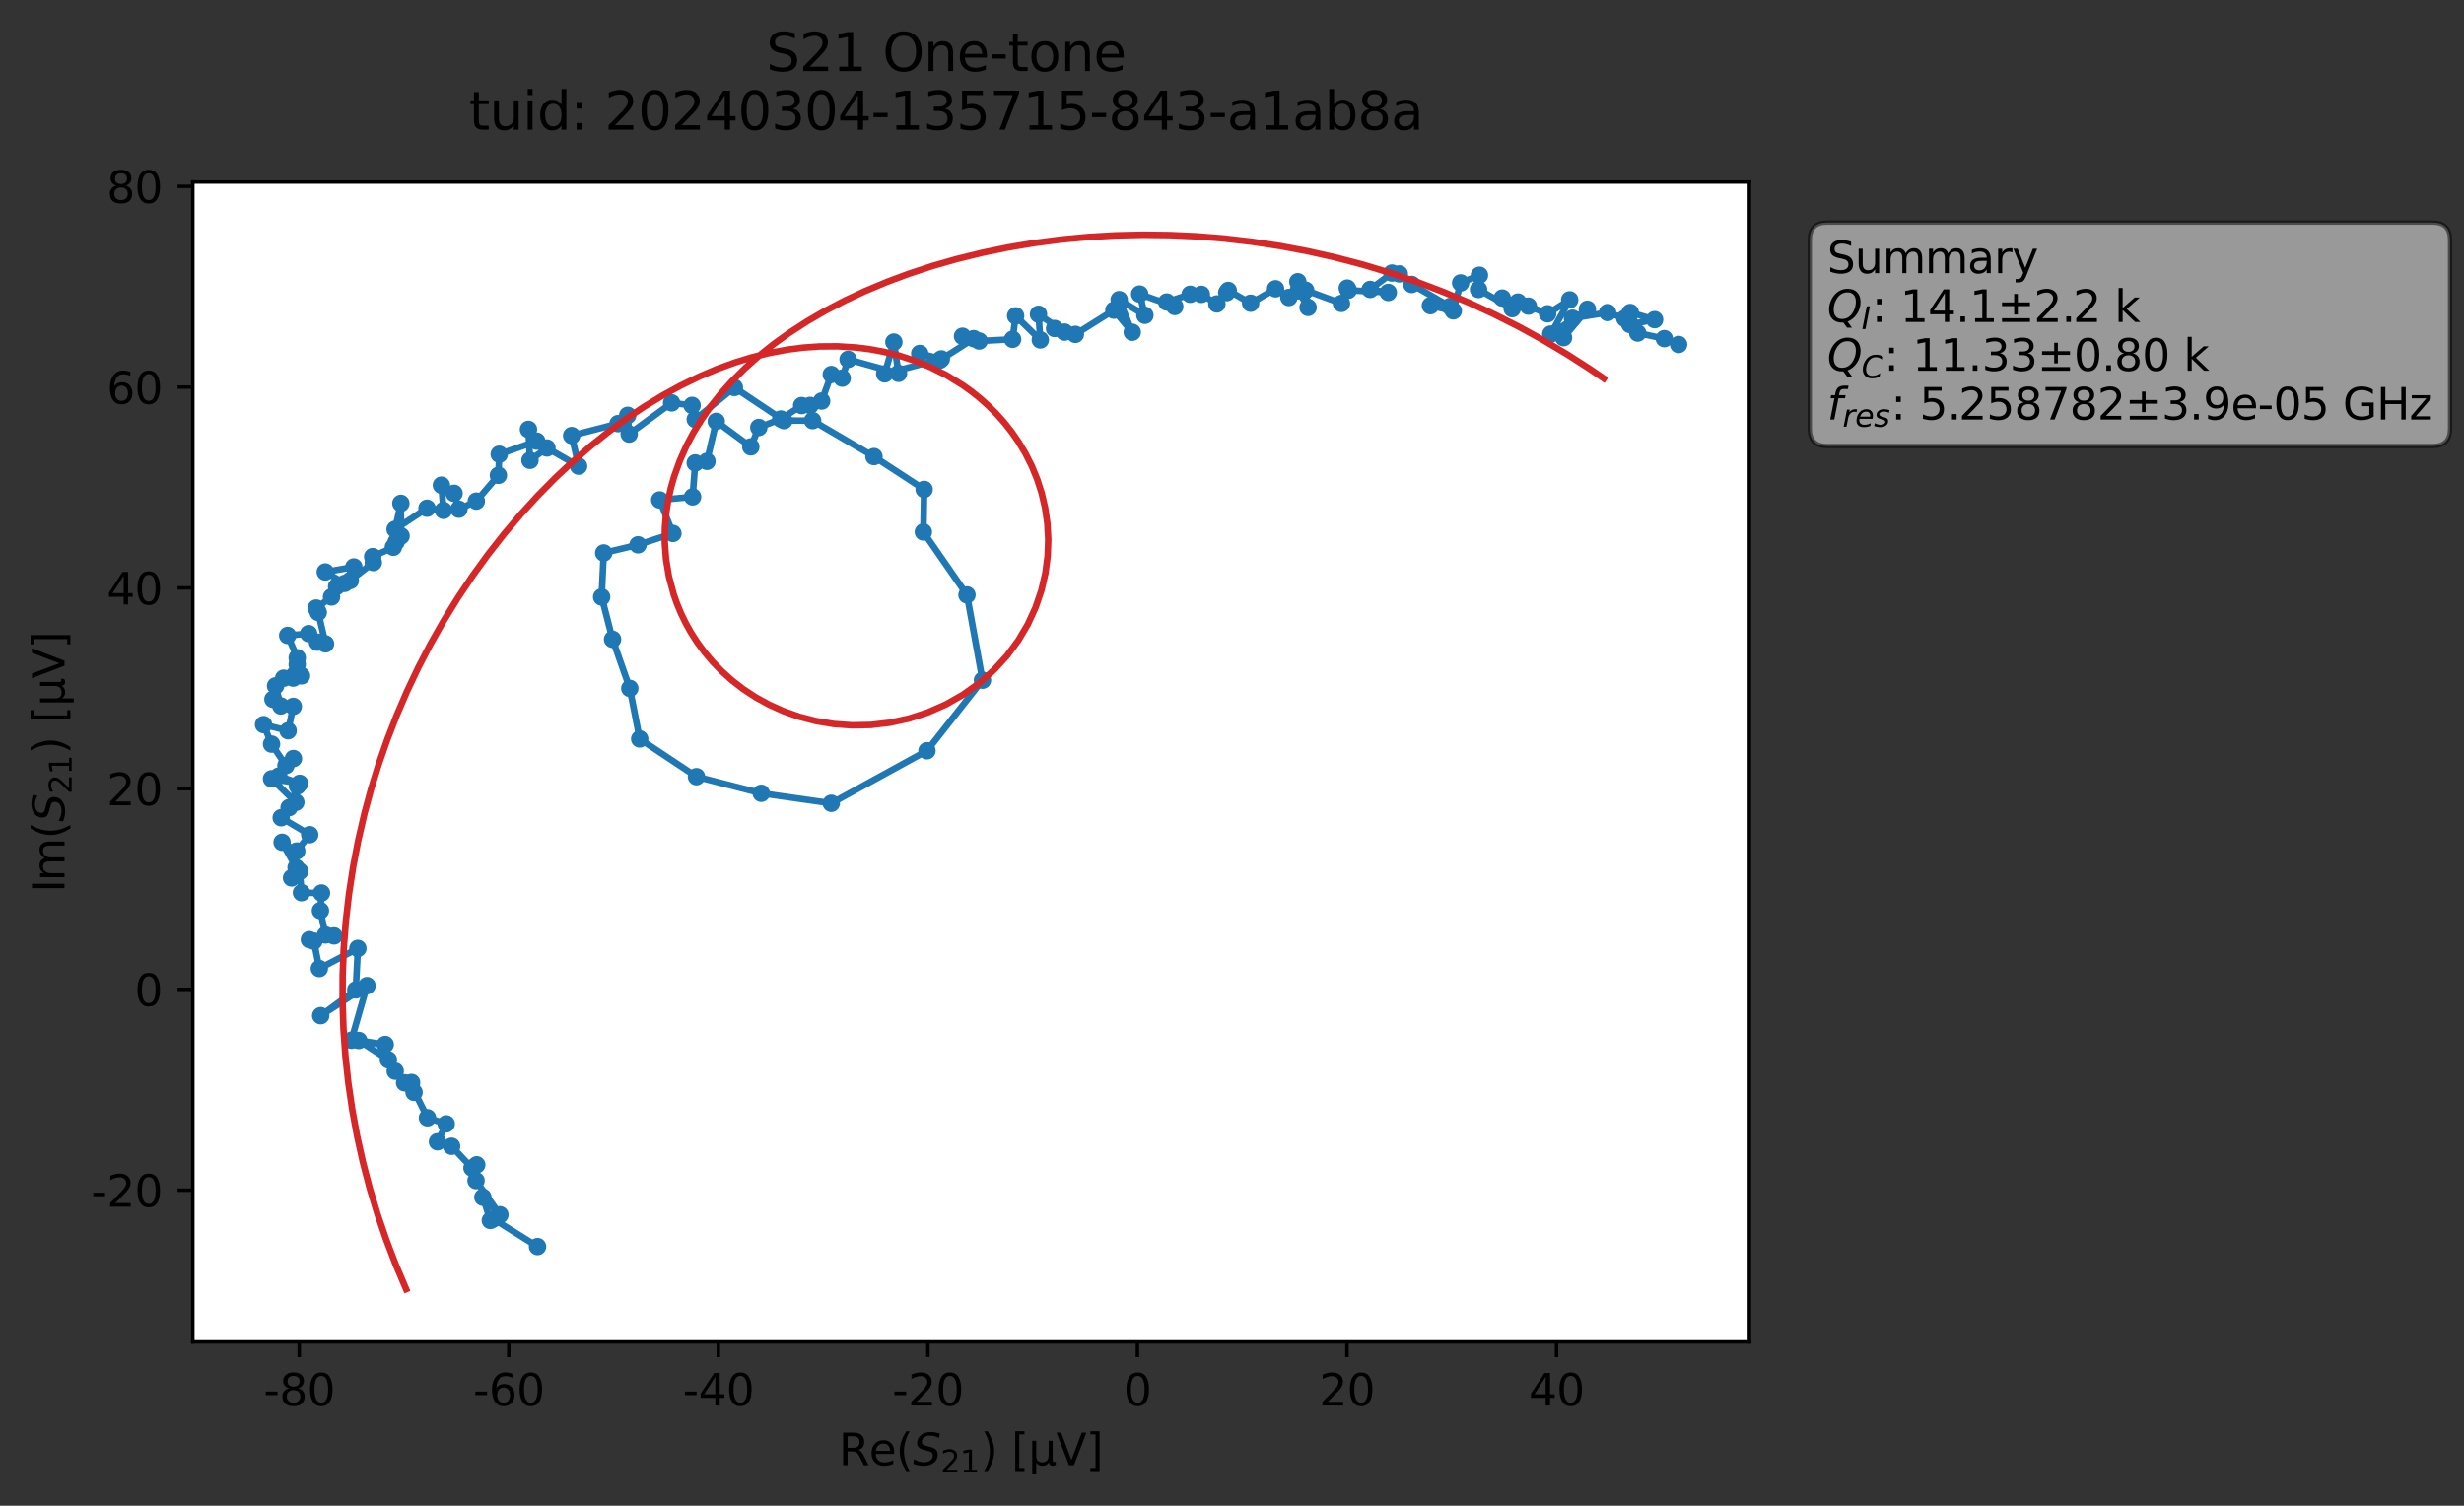 <?xml version="1.0" encoding="utf-8" standalone="no"?>
<!DOCTYPE svg PUBLIC "-//W3C//DTD SVG 1.1//EN"
  "http://www.w3.org/Graphics/SVG/1.1/DTD/svg11.dtd">
<svg xmlns:xlink="http://www.w3.org/1999/xlink" width="565.309pt" height="345.45pt" viewBox="0 0 565.309 345.45" xmlns="http://www.w3.org/2000/svg" version="1.1">
 <rect x="0" y="0" width="565.309" height="345.45" fill="#333333" stroke="none"/>
 <defs>
  <style type="text/css">*{stroke-linejoin: round; stroke-linecap: butt}</style>
 </defs>
 <g id="figure_1">
  <g id="patch_1">
   <path d="M 0 345.45 
L 565.309 345.45 
L 565.309 0 
L 0 0 
L 0 345.45 
z
" style="fill: none; opacity: 0"/>
  </g>
  <g id="axes_1">
   <g id="patch_2">
    <path d="M 44.233 307.872 
L 401.353 307.872 
L 401.353 41.76 
L 44.233 41.76 
z
" style="fill: #ffffff"/>
   </g>
   <g id="matplotlib.axis_1">
    <g id="xtick_1">
     <g id="line2d_1">
      <defs>
       <path id="mb21d147770" d="M 0 0 
L 0 3.5 
" style="stroke: #000000; stroke-width: 0.8"/>
      </defs>
      <g>
       <use xlink:href="#mb21d147770" x="68.65" y="307.872" style="stroke: #000000; stroke-width: 0.8"/>
      </g>
     </g>
     <g id="text_1">
      <!-- -80 -->
      <g transform="translate(60.484 322.47) scale(0.1 -0.1)">
       <defs>
        <path id="DejaVuSans-2d" d="M 313 2009 
L 1997 2009 
L 1997 1497 
L 313 1497 
L 313 2009 
z
" transform="scale(0.016)"/>
        <path id="DejaVuSans-38" d="M 2034 2216 
Q 1584 2216 1326 1975 
Q 1069 1734 1069 1313 
Q 1069 891 1326 650 
Q 1584 409 2034 409 
Q 2484 409 2743 651 
Q 3003 894 3003 1313 
Q 3003 1734 2745 1975 
Q 2488 2216 2034 2216 
z
M 1403 2484 
Q 997 2584 770 2862 
Q 544 3141 544 3541 
Q 544 4100 942 4425 
Q 1341 4750 2034 4750 
Q 2731 4750 3128 4425 
Q 3525 4100 3525 3541 
Q 3525 3141 3298 2862 
Q 3072 2584 2669 2484 
Q 3125 2378 3379 2068 
Q 3634 1759 3634 1313 
Q 3634 634 3220 271 
Q 2806 -91 2034 -91 
Q 1263 -91 848 271 
Q 434 634 434 1313 
Q 434 1759 690 2068 
Q 947 2378 1403 2484 
z
M 1172 3481 
Q 1172 3119 1398 2916 
Q 1625 2713 2034 2713 
Q 2441 2713 2670 2916 
Q 2900 3119 2900 3481 
Q 2900 3844 2670 4047 
Q 2441 4250 2034 4250 
Q 1625 4250 1398 4047 
Q 1172 3844 1172 3481 
z
" transform="scale(0.016)"/>
        <path id="DejaVuSans-30" d="M 2034 4250 
Q 1547 4250 1301 3770 
Q 1056 3291 1056 2328 
Q 1056 1369 1301 889 
Q 1547 409 2034 409 
Q 2525 409 2770 889 
Q 3016 1369 3016 2328 
Q 3016 3291 2770 3770 
Q 2525 4250 2034 4250 
z
M 2034 4750 
Q 2819 4750 3233 4129 
Q 3647 3509 3647 2328 
Q 3647 1150 3233 529 
Q 2819 -91 2034 -91 
Q 1250 -91 836 529 
Q 422 1150 422 2328 
Q 422 3509 836 4129 
Q 1250 4750 2034 4750 
z
" transform="scale(0.016)"/>
       </defs>
       <use xlink:href="#DejaVuSans-2d"/>
       <use xlink:href="#DejaVuSans-38" x="36.084"/>
       <use xlink:href="#DejaVuSans-30" x="99.707"/>
      </g>
     </g>
    </g>
    <g id="xtick_2">
     <g id="line2d_2">
      <g>
       <use xlink:href="#mb21d147770" x="116.726" y="307.872" style="stroke: #000000; stroke-width: 0.8"/>
      </g>
     </g>
     <g id="text_2">
      <!-- -60 -->
      <g transform="translate(108.559 322.47) scale(0.1 -0.1)">
       <defs>
        <path id="DejaVuSans-36" d="M 2113 2584 
Q 1688 2584 1439 2293 
Q 1191 2003 1191 1497 
Q 1191 994 1439 701 
Q 1688 409 2113 409 
Q 2538 409 2786 701 
Q 3034 994 3034 1497 
Q 3034 2003 2786 2293 
Q 2538 2584 2113 2584 
z
M 3366 4563 
L 3366 3988 
Q 3128 4100 2886 4159 
Q 2644 4219 2406 4219 
Q 1781 4219 1451 3797 
Q 1122 3375 1075 2522 
Q 1259 2794 1537 2939 
Q 1816 3084 2150 3084 
Q 2853 3084 3261 2657 
Q 3669 2231 3669 1497 
Q 3669 778 3244 343 
Q 2819 -91 2113 -91 
Q 1303 -91 875 529 
Q 447 1150 447 2328 
Q 447 3434 972 4092 
Q 1497 4750 2381 4750 
Q 2619 4750 2861 4703 
Q 3103 4656 3366 4563 
z
" transform="scale(0.016)"/>
       </defs>
       <use xlink:href="#DejaVuSans-2d"/>
       <use xlink:href="#DejaVuSans-36" x="36.084"/>
       <use xlink:href="#DejaVuSans-30" x="99.707"/>
      </g>
     </g>
    </g>
    <g id="xtick_3">
     <g id="line2d_3">
      <g>
       <use xlink:href="#mb21d147770" x="164.801" y="307.872" style="stroke: #000000; stroke-width: 0.8"/>
      </g>
     </g>
     <g id="text_3">
      <!-- -40 -->
      <g transform="translate(156.635 322.47) scale(0.1 -0.1)">
       <defs>
        <path id="DejaVuSans-34" d="M 2419 4116 
L 825 1625 
L 2419 1625 
L 2419 4116 
z
M 2253 4666 
L 3047 4666 
L 3047 1625 
L 3713 1625 
L 3713 1100 
L 3047 1100 
L 3047 0 
L 2419 0 
L 2419 1100 
L 313 1100 
L 313 1709 
L 2253 4666 
z
" transform="scale(0.016)"/>
       </defs>
       <use xlink:href="#DejaVuSans-2d"/>
       <use xlink:href="#DejaVuSans-34" x="36.084"/>
       <use xlink:href="#DejaVuSans-30" x="99.707"/>
      </g>
     </g>
    </g>
    <g id="xtick_4">
     <g id="line2d_4">
      <g>
       <use xlink:href="#mb21d147770" x="212.877" y="307.872" style="stroke: #000000; stroke-width: 0.8"/>
      </g>
     </g>
     <g id="text_4">
      <!-- -20 -->
      <g transform="translate(204.71 322.47) scale(0.1 -0.1)">
       <defs>
        <path id="DejaVuSans-32" d="M 1228 531 
L 3431 531 
L 3431 0 
L 469 0 
L 469 531 
Q 828 903 1448 1529 
Q 2069 2156 2228 2338 
Q 2531 2678 2651 2914 
Q 2772 3150 2772 3378 
Q 2772 3750 2511 3984 
Q 2250 4219 1831 4219 
Q 1534 4219 1204 4116 
Q 875 4013 500 3803 
L 500 4441 
Q 881 4594 1212 4672 
Q 1544 4750 1819 4750 
Q 2544 4750 2975 4387 
Q 3406 4025 3406 3419 
Q 3406 3131 3298 2873 
Q 3191 2616 2906 2266 
Q 2828 2175 2409 1742 
Q 1991 1309 1228 531 
z
" transform="scale(0.016)"/>
       </defs>
       <use xlink:href="#DejaVuSans-2d"/>
       <use xlink:href="#DejaVuSans-32" x="36.084"/>
       <use xlink:href="#DejaVuSans-30" x="99.707"/>
      </g>
     </g>
    </g>
    <g id="xtick_5">
     <g id="line2d_5">
      <g>
       <use xlink:href="#mb21d147770" x="260.952" y="307.872" style="stroke: #000000; stroke-width: 0.8"/>
      </g>
     </g>
     <g id="text_5">
      <!-- 0 -->
      <g transform="translate(257.771 322.47) scale(0.1 -0.1)">
       <use xlink:href="#DejaVuSans-30"/>
      </g>
     </g>
    </g>
    <g id="xtick_6">
     <g id="line2d_6">
      <g>
       <use xlink:href="#mb21d147770" x="309.028" y="307.872" style="stroke: #000000; stroke-width: 0.8"/>
      </g>
     </g>
     <g id="text_6">
      <!-- 20 -->
      <g transform="translate(302.665 322.47) scale(0.1 -0.1)">
       <use xlink:href="#DejaVuSans-32"/>
       <use xlink:href="#DejaVuSans-30" x="63.623"/>
      </g>
     </g>
    </g>
    <g id="xtick_7">
     <g id="line2d_7">
      <g>
       <use xlink:href="#mb21d147770" x="357.103" y="307.872" style="stroke: #000000; stroke-width: 0.8"/>
      </g>
     </g>
     <g id="text_7">
      <!-- 40 -->
      <g transform="translate(350.741 322.47) scale(0.1 -0.1)">
       <use xlink:href="#DejaVuSans-34"/>
       <use xlink:href="#DejaVuSans-30" x="63.623"/>
      </g>
     </g>
    </g>
    <g id="text_8">
     <!-- Re$(S_{21})$ [μV] -->
     <g transform="translate(192.443 336.15) scale(0.1 -0.1)">
      <defs>
       <path id="DejaVuSans-52" d="M 2841 2188 
Q 3044 2119 3236 1894 
Q 3428 1669 3622 1275 
L 4263 0 
L 3584 0 
L 2988 1197 
Q 2756 1666 2539 1819 
Q 2322 1972 1947 1972 
L 1259 1972 
L 1259 0 
L 628 0 
L 628 4666 
L 2053 4666 
Q 2853 4666 3247 4331 
Q 3641 3997 3641 3322 
Q 3641 2881 3436 2590 
Q 3231 2300 2841 2188 
z
M 1259 4147 
L 1259 2491 
L 2053 2491 
Q 2509 2491 2742 2702 
Q 2975 2913 2975 3322 
Q 2975 3731 2742 3939 
Q 2509 4147 2053 4147 
L 1259 4147 
z
" transform="scale(0.016)"/>
       <path id="DejaVuSans-65" d="M 3597 1894 
L 3597 1613 
L 953 1613 
Q 991 1019 1311 708 
Q 1631 397 2203 397 
Q 2534 397 2845 478 
Q 3156 559 3463 722 
L 3463 178 
Q 3153 47 2828 -22 
Q 2503 -91 2169 -91 
Q 1331 -91 842 396 
Q 353 884 353 1716 
Q 353 2575 817 3079 
Q 1281 3584 2069 3584 
Q 2775 3584 3186 3129 
Q 3597 2675 3597 1894 
z
M 3022 2063 
Q 3016 2534 2758 2815 
Q 2500 3097 2075 3097 
Q 1594 3097 1305 2825 
Q 1016 2553 972 2059 
L 3022 2063 
z
" transform="scale(0.016)"/>
       <path id="DejaVuSans-28" d="M 1984 4856 
Q 1566 4138 1362 3434 
Q 1159 2731 1159 2009 
Q 1159 1288 1364 580 
Q 1569 -128 1984 -844 
L 1484 -844 
Q 1016 -109 783 600 
Q 550 1309 550 2009 
Q 550 2706 781 3412 
Q 1013 4119 1484 4856 
L 1984 4856 
z
" transform="scale(0.016)"/>
       <path id="DejaVuSans-Oblique-53" d="M 3859 4513 
L 3738 3897 
Q 3422 4066 3111 4152 
Q 2800 4238 2509 4238 
Q 1944 4238 1609 3991 
Q 1275 3744 1275 3334 
Q 1275 3109 1398 2989 
Q 1522 2869 2034 2731 
L 2413 2638 
Q 3053 2472 3303 2217 
Q 3553 1963 3553 1503 
Q 3553 797 2998 353 
Q 2444 -91 1538 -91 
Q 1166 -91 791 -17 
Q 416 56 38 206 
L 166 856 
Q 513 641 861 531 
Q 1209 422 1556 422 
Q 2147 422 2503 684 
Q 2859 947 2859 1369 
Q 2859 1650 2717 1795 
Q 2575 1941 2106 2059 
L 1728 2156 
Q 1081 2325 845 2545 
Q 609 2766 609 3163 
Q 609 3859 1145 4304 
Q 1681 4750 2541 4750 
Q 2875 4750 3203 4690 
Q 3531 4631 3859 4513 
z
" transform="scale(0.016)"/>
       <path id="DejaVuSans-31" d="M 794 531 
L 1825 531 
L 1825 4091 
L 703 3866 
L 703 4441 
L 1819 4666 
L 2450 4666 
L 2450 531 
L 3481 531 
L 3481 0 
L 794 0 
L 794 531 
z
" transform="scale(0.016)"/>
       <path id="DejaVuSans-29" d="M 513 4856 
L 1013 4856 
Q 1481 4119 1714 3412 
Q 1947 2706 1947 2009 
Q 1947 1309 1714 600 
Q 1481 -109 1013 -844 
L 513 -844 
Q 928 -128 1133 580 
Q 1338 1288 1338 2009 
Q 1338 2731 1133 3434 
Q 928 4138 513 4856 
z
" transform="scale(0.016)"/>
       <path id="DejaVuSans-20" transform="scale(0.016)"/>
       <path id="DejaVuSans-5b" d="M 550 4863 
L 1875 4863 
L 1875 4416 
L 1125 4416 
L 1125 -397 
L 1875 -397 
L 1875 -844 
L 550 -844 
L 550 4863 
z
" transform="scale(0.016)"/>
       <path id="DejaVuSans-3bc" d="M 544 -1331 
L 544 3500 
L 1119 3500 
L 1119 1325 
Q 1119 872 1334 640 
Q 1550 409 1972 409 
Q 2434 409 2667 671 
Q 2900 934 2900 1459 
L 2900 3500 
L 3475 3500 
L 3475 806 
Q 3475 619 3529 530 
Q 3584 441 3700 441 
Q 3728 441 3778 458 
Q 3828 475 3916 513 
L 3916 50 
Q 3788 -22 3673 -56 
Q 3559 -91 3450 -91 
Q 3234 -91 3106 31 
Q 2978 153 2931 403 
Q 2775 156 2548 32 
Q 2322 -91 2016 -91 
Q 1697 -91 1473 31 
Q 1250 153 1119 397 
L 1119 -1331 
L 544 -1331 
z
" transform="scale(0.016)"/>
       <path id="DejaVuSans-56" d="M 1831 0 
L 50 4666 
L 709 4666 
L 2188 738 
L 3669 4666 
L 4325 4666 
L 2547 0 
L 1831 0 
z
" transform="scale(0.016)"/>
       <path id="DejaVuSans-5d" d="M 1947 4863 
L 1947 -844 
L 622 -844 
L 622 -397 
L 1369 -397 
L 1369 4416 
L 622 4416 
L 622 4863 
L 1947 4863 
z
" transform="scale(0.016)"/>
      </defs>
      <use xlink:href="#DejaVuSans-52" transform="translate(0 0.016)"/>
      <use xlink:href="#DejaVuSans-65" transform="translate(69.482 0.016)"/>
      <use xlink:href="#DejaVuSans-28" transform="translate(131.006 0.016)"/>
      <use xlink:href="#DejaVuSans-Oblique-53" transform="translate(170.02 0.016)"/>
      <use xlink:href="#DejaVuSans-32" transform="translate(233.496 -16.391) scale(0.7)"/>
      <use xlink:href="#DejaVuSans-31" transform="translate(278.032 -16.391) scale(0.7)"/>
      <use xlink:href="#DejaVuSans-29" transform="translate(325.303 0.016)"/>
      <use xlink:href="#DejaVuSans-20" transform="translate(364.316 0.016)"/>
      <use xlink:href="#DejaVuSans-5b" transform="translate(396.104 0.016)"/>
      <use xlink:href="#DejaVuSans-3bc" transform="translate(435.117 0.016)"/>
      <use xlink:href="#DejaVuSans-56" transform="translate(498.74 0.016)"/>
      <use xlink:href="#DejaVuSans-5d" transform="translate(567.148 0.016)"/>
     </g>
    </g>
   </g>
   <g id="matplotlib.axis_2">
    <g id="ytick_1">
     <g id="line2d_8">
      <defs>
       <path id="m1eca58c363" d="M 0 0 
L -3.5 0 
" style="stroke: #000000; stroke-width: 0.8"/>
      </defs>
      <g>
       <use xlink:href="#m1eca58c363" x="44.233" y="273.054" style="stroke: #000000; stroke-width: 0.8"/>
      </g>
     </g>
     <g id="text_9">
      <!-- -20 -->
      <g transform="translate(20.9 276.854) scale(0.1 -0.1)">
       <use xlink:href="#DejaVuSans-2d"/>
       <use xlink:href="#DejaVuSans-32" x="36.084"/>
       <use xlink:href="#DejaVuSans-30" x="99.707"/>
      </g>
     </g>
    </g>
    <g id="ytick_2">
     <g id="line2d_9">
      <g>
       <use xlink:href="#m1eca58c363" x="44.233" y="226.996" style="stroke: #000000; stroke-width: 0.8"/>
      </g>
     </g>
     <g id="text_10">
      <!-- 0 -->
      <g transform="translate(30.87 230.795) scale(0.1 -0.1)">
       <use xlink:href="#DejaVuSans-30"/>
      </g>
     </g>
    </g>
    <g id="ytick_3">
     <g id="line2d_10">
      <g>
       <use xlink:href="#m1eca58c363" x="44.233" y="180.937" style="stroke: #000000; stroke-width: 0.8"/>
      </g>
     </g>
     <g id="text_11">
      <!-- 20 -->
      <g transform="translate(24.508 184.736) scale(0.1 -0.1)">
       <use xlink:href="#DejaVuSans-32"/>
       <use xlink:href="#DejaVuSans-30" x="63.623"/>
      </g>
     </g>
    </g>
    <g id="ytick_4">
     <g id="line2d_11">
      <g>
       <use xlink:href="#m1eca58c363" x="44.233" y="134.879" style="stroke: #000000; stroke-width: 0.8"/>
      </g>
     </g>
     <g id="text_12">
      <!-- 40 -->
      <g transform="translate(24.508 138.678) scale(0.1 -0.1)">
       <use xlink:href="#DejaVuSans-34"/>
       <use xlink:href="#DejaVuSans-30" x="63.623"/>
      </g>
     </g>
    </g>
    <g id="ytick_5">
     <g id="line2d_12">
      <g>
       <use xlink:href="#m1eca58c363" x="44.233" y="88.82" style="stroke: #000000; stroke-width: 0.8"/>
      </g>
     </g>
     <g id="text_13">
      <!-- 60 -->
      <g transform="translate(24.508 92.619) scale(0.1 -0.1)">
       <use xlink:href="#DejaVuSans-36"/>
       <use xlink:href="#DejaVuSans-30" x="63.623"/>
      </g>
     </g>
    </g>
    <g id="ytick_6">
     <g id="line2d_13">
      <g>
       <use xlink:href="#m1eca58c363" x="44.233" y="42.761" style="stroke: #000000; stroke-width: 0.8"/>
      </g>
     </g>
     <g id="text_14">
      <!-- 80 -->
      <g transform="translate(24.508 46.56) scale(0.1 -0.1)">
       <use xlink:href="#DejaVuSans-38"/>
       <use xlink:href="#DejaVuSans-30" x="63.623"/>
      </g>
     </g>
    </g>
    <g id="text_15">
     <!-- Im$(S_{21})$ [μV] -->
     <g transform="translate(14.8 204.766) rotate(-90) scale(0.1 -0.1)">
      <defs>
       <path id="DejaVuSans-49" d="M 628 4666 
L 1259 4666 
L 1259 0 
L 628 0 
L 628 4666 
z
" transform="scale(0.016)"/>
       <path id="DejaVuSans-6d" d="M 3328 2828 
Q 3544 3216 3844 3400 
Q 4144 3584 4550 3584 
Q 5097 3584 5394 3201 
Q 5691 2819 5691 2113 
L 5691 0 
L 5113 0 
L 5113 2094 
Q 5113 2597 4934 2840 
Q 4756 3084 4391 3084 
Q 3944 3084 3684 2787 
Q 3425 2491 3425 1978 
L 3425 0 
L 2847 0 
L 2847 2094 
Q 2847 2600 2669 2842 
Q 2491 3084 2119 3084 
Q 1678 3084 1418 2786 
Q 1159 2488 1159 1978 
L 1159 0 
L 581 0 
L 581 3500 
L 1159 3500 
L 1159 2956 
Q 1356 3278 1631 3431 
Q 1906 3584 2284 3584 
Q 2666 3584 2933 3390 
Q 3200 3197 3328 2828 
z
" transform="scale(0.016)"/>
      </defs>
      <use xlink:href="#DejaVuSans-49" transform="translate(0 0.016)"/>
      <use xlink:href="#DejaVuSans-6d" transform="translate(25.867 0.016)"/>
      <use xlink:href="#DejaVuSans-28" transform="translate(123.279 0.016)"/>
      <use xlink:href="#DejaVuSans-Oblique-53" transform="translate(162.293 0.016)"/>
      <use xlink:href="#DejaVuSans-32" transform="translate(225.77 -16.391) scale(0.7)"/>
      <use xlink:href="#DejaVuSans-31" transform="translate(270.306 -16.391) scale(0.7)"/>
      <use xlink:href="#DejaVuSans-29" transform="translate(317.576 0.016)"/>
      <use xlink:href="#DejaVuSans-20" transform="translate(356.59 0.016)"/>
      <use xlink:href="#DejaVuSans-5b" transform="translate(388.377 0.016)"/>
      <use xlink:href="#DejaVuSans-3bc" transform="translate(427.391 0.016)"/>
      <use xlink:href="#DejaVuSans-56" transform="translate(491.014 0.016)"/>
      <use xlink:href="#DejaVuSans-5d" transform="translate(559.422 0.016)"/>
     </g>
    </g>
   </g>
   <g id="line2d_14">
    <path d="M 123.325 285.998 
L 113.183 279.651 
L 112.498 280.003 
L 110.786 274.682 
L 114.694 278.7 
L 109.218 270.866 
L 109.379 267.242 
L 108.285 267.973 
L 103.613 262.984 
L 100.374 261.958 
L 102.38 257.848 
L 98.076 256.453 
L 94.369 248.981 
L 94.996 250.616 
L 94.428 248.351 
L 92.825 248.426 
L 90.676 245.759 
L 89.101 243.149 
L 82.307 238.713 
L 88.377 239.637 
L 80.616 238.659 
L 84.2 226.128 
L 73.575 233.022 
L 81.626 227.108 
L 82.11 217.594 
L 73.263 222.209 
L 72.017 215.924 
L 76.634 214.722 
L 70.981 215.584 
L 74.671 214.499 
L 73.51 208.924 
L 73.762 204.883 
L 69.167 204.808 
L 68.77 199.913 
L 66.893 201.42 
L 67.928 199.061 
L 64.718 193.239 
L 68.081 195.246 
L 71.058 191.501 
L 64.513 187.605 
L 66.325 185.289 
L 68.245 180.335 
L 67.875 184.07 
L 62.294 178.672 
L 68.754 179.717 
L 63.961 178.051 
L 67.323 174.031 
L 65.607 175.629 
L 62.305 170.718 
L 60.466 166.246 
L 66.108 167.649 
L 67.29 162.069 
L 62.614 160.434 
L 64.425 161.96 
L 63.227 157.355 
L 69.173 155.056 
L 67.265 155.572 
L 65.081 155.596 
L 68.19 152.446 
L 68.192 150.923 
L 66.004 145.789 
L 70.813 145.371 
L 72.825 147.329 
L 74.68 147.715 
L 73.015 140.504 
L 72.545 139.506 
L 76.058 136.958 
L 77.229 134.562 
L 79.07 133.851 
L 74.628 131.224 
L 81.186 130.08 
L 80.364 133.183 
L 85.654 129.056 
L 85.505 127.703 
L 90.242 125.55 
L 90.891 124.339 
L 92.019 122.964 
L 91.97 115.481 
L 90.645 121.436 
L 97.974 116.599 
L 101.746 117.092 
L 101.274 111.313 
L 104.177 113.18 
L 105.284 116.826 
L 109.285 114.969 
L 114.348 109.052 
L 114.544 104.218 
L 123.143 101.214 
L 121.245 98.516 
L 121.595 105.611 
L 125.488 102.781 
L 132.751 106.953 
L 131.158 99.928 
L 141.801 97.194 
L 144.02 95.285 
L 144.351 99.585 
L 154.084 92.431 
L 158.789 93.007 
L 159.509 96.219 
L 168.483 88.899 
L 179.856 96.496 
L 186.434 96.502 
L 200.508 104.754 
L 212.022 112.282 
L 211.849 122.055 
L 221.854 136.487 
L 225.411 156.057 
L 212.673 172.243 
L 190.72 184.297 
L 174.65 182.002 
L 159.787 178.188 
L 146.768 169.531 
L 144.496 157.934 
L 140.541 146.676 
L 138.035 136.969 
L 138.509 126.859 
L 146.381 124.995 
L 154.383 122.383 
L 151.352 114.697 
L 158.903 113.992 
L 159.507 106.209 
L 162.196 105.845 
L 164.332 96.671 
L 172.256 102.523 
L 174.09 98.075 
L 179.136 96.133 
L 183.927 93.044 
L 185.862 93.014 
L 188.51 92.007 
L 190.722 85.919 
L 193.219 86.763 
L 194.578 82.447 
L 206.148 85.659 
L 205.078 78.481 
L 202.968 85.771 
L 215.973 82.345 
L 211.014 81.095 
L 215.629 82.643 
L 223.387 77.695 
L 220.823 77.142 
L 224.643 78.237 
L 232.315 77.849 
L 233.012 72.471 
L 238.68 77.99 
L 238.263 72.1 
L 244.246 76.195 
L 241.95 75.366 
L 246.718 76.709 
L 255.558 71.161 
L 259.77 76.225 
L 256.776 68.749 
L 262.669 72.336 
L 261.469 67.463 
L 269.523 70.324 
L 267.687 69.288 
L 273.067 67.514 
L 275.625 67.538 
L 279.185 69.732 
L 281.792 66.64 
L 286.934 69.571 
L 292.647 66.256 
L 295.696 68.254 
L 297.757 64.636 
L 297.851 66.737 
L 300.109 70.534 
L 299.559 66.587 
L 307.766 69.616 
L 309.1 66.098 
L 309.337 66.586 
L 318.51 67.099 
L 314.355 66.406 
L 319.35 62.646 
L 321.039 62.843 
L 323.898 65.264 
L 332.676 70.315 
L 328.169 70.128 
L 333.428 71.318 
L 335.115 64.909 
L 339.424 63.145 
L 339.221 66.413 
L 346.94 70.816 
L 344.656 68.38 
L 348.257 69.301 
L 355.066 71.989 
L 360.125 68.794 
L 355.784 76.645 
L 364.188 70.953 
L 358.714 77.468 
L 360.763 73.011 
L 368.829 71.71 
L 372.77 73.047 
L 373.849 74.033 
L 374.017 71.701 
L 379.613 73.336 
L 373.941 74.448 
L 375.73 76.409 
L 381.838 77.691 
L 385.12 79.036 
L 385.12 79.036 
" clip-path="url(#pc91141a997)" style="fill: none; stroke: #1f77b4; stroke-width: 1.5; stroke-linecap: square"/>
    <defs>
     <path id="me7522e0bc5" d="M 0 1.5 
C 0.398 1.5 0.779 1.342 1.061 1.061 
C 1.342 0.779 1.5 0.398 1.5 0 
C 1.5 -0.398 1.342 -0.779 1.061 -1.061 
C 0.779 -1.342 0.398 -1.5 0 -1.5 
C -0.398 -1.5 -0.779 -1.342 -1.061 -1.061 
C -1.342 -0.779 -1.5 -0.398 -1.5 0 
C -1.5 0.398 -1.342 0.779 -1.061 1.061 
C -0.779 1.342 -0.398 1.5 0 1.5 
z
" style="stroke: #1f77b4"/>
    </defs>
    <g clip-path="url(#pc91141a997)">
     <use xlink:href="#me7522e0bc5" x="123.325" y="285.998" style="fill: #1f77b4; stroke: #1f77b4"/>
     <use xlink:href="#me7522e0bc5" x="113.183" y="279.651" style="fill: #1f77b4; stroke: #1f77b4"/>
     <use xlink:href="#me7522e0bc5" x="112.498" y="280.003" style="fill: #1f77b4; stroke: #1f77b4"/>
     <use xlink:href="#me7522e0bc5" x="110.786" y="274.682" style="fill: #1f77b4; stroke: #1f77b4"/>
     <use xlink:href="#me7522e0bc5" x="114.694" y="278.7" style="fill: #1f77b4; stroke: #1f77b4"/>
     <use xlink:href="#me7522e0bc5" x="109.218" y="270.866" style="fill: #1f77b4; stroke: #1f77b4"/>
     <use xlink:href="#me7522e0bc5" x="109.379" y="267.242" style="fill: #1f77b4; stroke: #1f77b4"/>
     <use xlink:href="#me7522e0bc5" x="108.285" y="267.973" style="fill: #1f77b4; stroke: #1f77b4"/>
     <use xlink:href="#me7522e0bc5" x="103.613" y="262.984" style="fill: #1f77b4; stroke: #1f77b4"/>
     <use xlink:href="#me7522e0bc5" x="100.374" y="261.958" style="fill: #1f77b4; stroke: #1f77b4"/>
     <use xlink:href="#me7522e0bc5" x="102.38" y="257.848" style="fill: #1f77b4; stroke: #1f77b4"/>
     <use xlink:href="#me7522e0bc5" x="98.076" y="256.453" style="fill: #1f77b4; stroke: #1f77b4"/>
     <use xlink:href="#me7522e0bc5" x="94.369" y="248.981" style="fill: #1f77b4; stroke: #1f77b4"/>
     <use xlink:href="#me7522e0bc5" x="94.996" y="250.616" style="fill: #1f77b4; stroke: #1f77b4"/>
     <use xlink:href="#me7522e0bc5" x="94.428" y="248.351" style="fill: #1f77b4; stroke: #1f77b4"/>
     <use xlink:href="#me7522e0bc5" x="92.825" y="248.426" style="fill: #1f77b4; stroke: #1f77b4"/>
     <use xlink:href="#me7522e0bc5" x="90.676" y="245.759" style="fill: #1f77b4; stroke: #1f77b4"/>
     <use xlink:href="#me7522e0bc5" x="89.101" y="243.149" style="fill: #1f77b4; stroke: #1f77b4"/>
     <use xlink:href="#me7522e0bc5" x="82.307" y="238.713" style="fill: #1f77b4; stroke: #1f77b4"/>
     <use xlink:href="#me7522e0bc5" x="88.377" y="239.637" style="fill: #1f77b4; stroke: #1f77b4"/>
     <use xlink:href="#me7522e0bc5" x="80.616" y="238.659" style="fill: #1f77b4; stroke: #1f77b4"/>
     <use xlink:href="#me7522e0bc5" x="84.2" y="226.128" style="fill: #1f77b4; stroke: #1f77b4"/>
     <use xlink:href="#me7522e0bc5" x="73.575" y="233.022" style="fill: #1f77b4; stroke: #1f77b4"/>
     <use xlink:href="#me7522e0bc5" x="81.626" y="227.108" style="fill: #1f77b4; stroke: #1f77b4"/>
     <use xlink:href="#me7522e0bc5" x="82.11" y="217.594" style="fill: #1f77b4; stroke: #1f77b4"/>
     <use xlink:href="#me7522e0bc5" x="73.263" y="222.209" style="fill: #1f77b4; stroke: #1f77b4"/>
     <use xlink:href="#me7522e0bc5" x="72.017" y="215.924" style="fill: #1f77b4; stroke: #1f77b4"/>
     <use xlink:href="#me7522e0bc5" x="76.634" y="214.722" style="fill: #1f77b4; stroke: #1f77b4"/>
     <use xlink:href="#me7522e0bc5" x="70.981" y="215.584" style="fill: #1f77b4; stroke: #1f77b4"/>
     <use xlink:href="#me7522e0bc5" x="74.671" y="214.499" style="fill: #1f77b4; stroke: #1f77b4"/>
     <use xlink:href="#me7522e0bc5" x="73.51" y="208.924" style="fill: #1f77b4; stroke: #1f77b4"/>
     <use xlink:href="#me7522e0bc5" x="73.762" y="204.883" style="fill: #1f77b4; stroke: #1f77b4"/>
     <use xlink:href="#me7522e0bc5" x="69.167" y="204.808" style="fill: #1f77b4; stroke: #1f77b4"/>
     <use xlink:href="#me7522e0bc5" x="68.77" y="199.913" style="fill: #1f77b4; stroke: #1f77b4"/>
     <use xlink:href="#me7522e0bc5" x="66.893" y="201.42" style="fill: #1f77b4; stroke: #1f77b4"/>
     <use xlink:href="#me7522e0bc5" x="67.928" y="199.061" style="fill: #1f77b4; stroke: #1f77b4"/>
     <use xlink:href="#me7522e0bc5" x="64.718" y="193.239" style="fill: #1f77b4; stroke: #1f77b4"/>
     <use xlink:href="#me7522e0bc5" x="68.081" y="195.246" style="fill: #1f77b4; stroke: #1f77b4"/>
     <use xlink:href="#me7522e0bc5" x="71.058" y="191.501" style="fill: #1f77b4; stroke: #1f77b4"/>
     <use xlink:href="#me7522e0bc5" x="64.513" y="187.605" style="fill: #1f77b4; stroke: #1f77b4"/>
     <use xlink:href="#me7522e0bc5" x="66.325" y="185.289" style="fill: #1f77b4; stroke: #1f77b4"/>
     <use xlink:href="#me7522e0bc5" x="68.245" y="180.335" style="fill: #1f77b4; stroke: #1f77b4"/>
     <use xlink:href="#me7522e0bc5" x="67.875" y="184.07" style="fill: #1f77b4; stroke: #1f77b4"/>
     <use xlink:href="#me7522e0bc5" x="62.294" y="178.672" style="fill: #1f77b4; stroke: #1f77b4"/>
     <use xlink:href="#me7522e0bc5" x="68.754" y="179.717" style="fill: #1f77b4; stroke: #1f77b4"/>
     <use xlink:href="#me7522e0bc5" x="63.961" y="178.051" style="fill: #1f77b4; stroke: #1f77b4"/>
     <use xlink:href="#me7522e0bc5" x="67.323" y="174.031" style="fill: #1f77b4; stroke: #1f77b4"/>
     <use xlink:href="#me7522e0bc5" x="65.607" y="175.629" style="fill: #1f77b4; stroke: #1f77b4"/>
     <use xlink:href="#me7522e0bc5" x="62.305" y="170.718" style="fill: #1f77b4; stroke: #1f77b4"/>
     <use xlink:href="#me7522e0bc5" x="60.466" y="166.246" style="fill: #1f77b4; stroke: #1f77b4"/>
     <use xlink:href="#me7522e0bc5" x="66.108" y="167.649" style="fill: #1f77b4; stroke: #1f77b4"/>
     <use xlink:href="#me7522e0bc5" x="67.29" y="162.069" style="fill: #1f77b4; stroke: #1f77b4"/>
     <use xlink:href="#me7522e0bc5" x="62.614" y="160.434" style="fill: #1f77b4; stroke: #1f77b4"/>
     <use xlink:href="#me7522e0bc5" x="64.425" y="161.96" style="fill: #1f77b4; stroke: #1f77b4"/>
     <use xlink:href="#me7522e0bc5" x="63.227" y="157.355" style="fill: #1f77b4; stroke: #1f77b4"/>
     <use xlink:href="#me7522e0bc5" x="69.173" y="155.056" style="fill: #1f77b4; stroke: #1f77b4"/>
     <use xlink:href="#me7522e0bc5" x="67.265" y="155.572" style="fill: #1f77b4; stroke: #1f77b4"/>
     <use xlink:href="#me7522e0bc5" x="65.081" y="155.596" style="fill: #1f77b4; stroke: #1f77b4"/>
     <use xlink:href="#me7522e0bc5" x="68.19" y="152.446" style="fill: #1f77b4; stroke: #1f77b4"/>
     <use xlink:href="#me7522e0bc5" x="68.192" y="150.923" style="fill: #1f77b4; stroke: #1f77b4"/>
     <use xlink:href="#me7522e0bc5" x="66.004" y="145.789" style="fill: #1f77b4; stroke: #1f77b4"/>
     <use xlink:href="#me7522e0bc5" x="70.813" y="145.371" style="fill: #1f77b4; stroke: #1f77b4"/>
     <use xlink:href="#me7522e0bc5" x="72.825" y="147.329" style="fill: #1f77b4; stroke: #1f77b4"/>
     <use xlink:href="#me7522e0bc5" x="74.68" y="147.715" style="fill: #1f77b4; stroke: #1f77b4"/>
     <use xlink:href="#me7522e0bc5" x="73.015" y="140.504" style="fill: #1f77b4; stroke: #1f77b4"/>
     <use xlink:href="#me7522e0bc5" x="72.545" y="139.506" style="fill: #1f77b4; stroke: #1f77b4"/>
     <use xlink:href="#me7522e0bc5" x="76.058" y="136.958" style="fill: #1f77b4; stroke: #1f77b4"/>
     <use xlink:href="#me7522e0bc5" x="77.229" y="134.562" style="fill: #1f77b4; stroke: #1f77b4"/>
     <use xlink:href="#me7522e0bc5" x="79.07" y="133.851" style="fill: #1f77b4; stroke: #1f77b4"/>
     <use xlink:href="#me7522e0bc5" x="74.628" y="131.224" style="fill: #1f77b4; stroke: #1f77b4"/>
     <use xlink:href="#me7522e0bc5" x="81.186" y="130.08" style="fill: #1f77b4; stroke: #1f77b4"/>
     <use xlink:href="#me7522e0bc5" x="80.364" y="133.183" style="fill: #1f77b4; stroke: #1f77b4"/>
     <use xlink:href="#me7522e0bc5" x="85.654" y="129.056" style="fill: #1f77b4; stroke: #1f77b4"/>
     <use xlink:href="#me7522e0bc5" x="85.505" y="127.703" style="fill: #1f77b4; stroke: #1f77b4"/>
     <use xlink:href="#me7522e0bc5" x="90.242" y="125.55" style="fill: #1f77b4; stroke: #1f77b4"/>
     <use xlink:href="#me7522e0bc5" x="90.891" y="124.339" style="fill: #1f77b4; stroke: #1f77b4"/>
     <use xlink:href="#me7522e0bc5" x="92.019" y="122.964" style="fill: #1f77b4; stroke: #1f77b4"/>
     <use xlink:href="#me7522e0bc5" x="91.97" y="115.481" style="fill: #1f77b4; stroke: #1f77b4"/>
     <use xlink:href="#me7522e0bc5" x="90.645" y="121.436" style="fill: #1f77b4; stroke: #1f77b4"/>
     <use xlink:href="#me7522e0bc5" x="97.974" y="116.599" style="fill: #1f77b4; stroke: #1f77b4"/>
     <use xlink:href="#me7522e0bc5" x="101.746" y="117.092" style="fill: #1f77b4; stroke: #1f77b4"/>
     <use xlink:href="#me7522e0bc5" x="101.274" y="111.313" style="fill: #1f77b4; stroke: #1f77b4"/>
     <use xlink:href="#me7522e0bc5" x="104.177" y="113.18" style="fill: #1f77b4; stroke: #1f77b4"/>
     <use xlink:href="#me7522e0bc5" x="105.284" y="116.826" style="fill: #1f77b4; stroke: #1f77b4"/>
     <use xlink:href="#me7522e0bc5" x="109.285" y="114.969" style="fill: #1f77b4; stroke: #1f77b4"/>
     <use xlink:href="#me7522e0bc5" x="114.348" y="109.052" style="fill: #1f77b4; stroke: #1f77b4"/>
     <use xlink:href="#me7522e0bc5" x="114.544" y="104.218" style="fill: #1f77b4; stroke: #1f77b4"/>
     <use xlink:href="#me7522e0bc5" x="123.143" y="101.214" style="fill: #1f77b4; stroke: #1f77b4"/>
     <use xlink:href="#me7522e0bc5" x="121.245" y="98.516" style="fill: #1f77b4; stroke: #1f77b4"/>
     <use xlink:href="#me7522e0bc5" x="121.595" y="105.611" style="fill: #1f77b4; stroke: #1f77b4"/>
     <use xlink:href="#me7522e0bc5" x="125.488" y="102.781" style="fill: #1f77b4; stroke: #1f77b4"/>
     <use xlink:href="#me7522e0bc5" x="132.751" y="106.953" style="fill: #1f77b4; stroke: #1f77b4"/>
     <use xlink:href="#me7522e0bc5" x="131.158" y="99.928" style="fill: #1f77b4; stroke: #1f77b4"/>
     <use xlink:href="#me7522e0bc5" x="141.801" y="97.194" style="fill: #1f77b4; stroke: #1f77b4"/>
     <use xlink:href="#me7522e0bc5" x="144.02" y="95.285" style="fill: #1f77b4; stroke: #1f77b4"/>
     <use xlink:href="#me7522e0bc5" x="144.351" y="99.585" style="fill: #1f77b4; stroke: #1f77b4"/>
     <use xlink:href="#me7522e0bc5" x="154.084" y="92.431" style="fill: #1f77b4; stroke: #1f77b4"/>
     <use xlink:href="#me7522e0bc5" x="158.789" y="93.007" style="fill: #1f77b4; stroke: #1f77b4"/>
     <use xlink:href="#me7522e0bc5" x="159.509" y="96.219" style="fill: #1f77b4; stroke: #1f77b4"/>
     <use xlink:href="#me7522e0bc5" x="168.483" y="88.899" style="fill: #1f77b4; stroke: #1f77b4"/>
     <use xlink:href="#me7522e0bc5" x="179.856" y="96.496" style="fill: #1f77b4; stroke: #1f77b4"/>
     <use xlink:href="#me7522e0bc5" x="186.434" y="96.502" style="fill: #1f77b4; stroke: #1f77b4"/>
     <use xlink:href="#me7522e0bc5" x="200.508" y="104.754" style="fill: #1f77b4; stroke: #1f77b4"/>
     <use xlink:href="#me7522e0bc5" x="212.022" y="112.282" style="fill: #1f77b4; stroke: #1f77b4"/>
     <use xlink:href="#me7522e0bc5" x="211.849" y="122.055" style="fill: #1f77b4; stroke: #1f77b4"/>
     <use xlink:href="#me7522e0bc5" x="221.854" y="136.487" style="fill: #1f77b4; stroke: #1f77b4"/>
     <use xlink:href="#me7522e0bc5" x="225.411" y="156.057" style="fill: #1f77b4; stroke: #1f77b4"/>
     <use xlink:href="#me7522e0bc5" x="212.673" y="172.243" style="fill: #1f77b4; stroke: #1f77b4"/>
     <use xlink:href="#me7522e0bc5" x="190.72" y="184.297" style="fill: #1f77b4; stroke: #1f77b4"/>
     <use xlink:href="#me7522e0bc5" x="174.65" y="182.002" style="fill: #1f77b4; stroke: #1f77b4"/>
     <use xlink:href="#me7522e0bc5" x="159.787" y="178.188" style="fill: #1f77b4; stroke: #1f77b4"/>
     <use xlink:href="#me7522e0bc5" x="146.768" y="169.531" style="fill: #1f77b4; stroke: #1f77b4"/>
     <use xlink:href="#me7522e0bc5" x="144.496" y="157.934" style="fill: #1f77b4; stroke: #1f77b4"/>
     <use xlink:href="#me7522e0bc5" x="140.541" y="146.676" style="fill: #1f77b4; stroke: #1f77b4"/>
     <use xlink:href="#me7522e0bc5" x="138.035" y="136.969" style="fill: #1f77b4; stroke: #1f77b4"/>
     <use xlink:href="#me7522e0bc5" x="138.509" y="126.859" style="fill: #1f77b4; stroke: #1f77b4"/>
     <use xlink:href="#me7522e0bc5" x="146.381" y="124.995" style="fill: #1f77b4; stroke: #1f77b4"/>
     <use xlink:href="#me7522e0bc5" x="154.383" y="122.383" style="fill: #1f77b4; stroke: #1f77b4"/>
     <use xlink:href="#me7522e0bc5" x="151.352" y="114.697" style="fill: #1f77b4; stroke: #1f77b4"/>
     <use xlink:href="#me7522e0bc5" x="158.903" y="113.992" style="fill: #1f77b4; stroke: #1f77b4"/>
     <use xlink:href="#me7522e0bc5" x="159.507" y="106.209" style="fill: #1f77b4; stroke: #1f77b4"/>
     <use xlink:href="#me7522e0bc5" x="162.196" y="105.845" style="fill: #1f77b4; stroke: #1f77b4"/>
     <use xlink:href="#me7522e0bc5" x="164.332" y="96.671" style="fill: #1f77b4; stroke: #1f77b4"/>
     <use xlink:href="#me7522e0bc5" x="172.256" y="102.523" style="fill: #1f77b4; stroke: #1f77b4"/>
     <use xlink:href="#me7522e0bc5" x="174.09" y="98.075" style="fill: #1f77b4; stroke: #1f77b4"/>
     <use xlink:href="#me7522e0bc5" x="179.136" y="96.133" style="fill: #1f77b4; stroke: #1f77b4"/>
     <use xlink:href="#me7522e0bc5" x="183.927" y="93.044" style="fill: #1f77b4; stroke: #1f77b4"/>
     <use xlink:href="#me7522e0bc5" x="185.862" y="93.014" style="fill: #1f77b4; stroke: #1f77b4"/>
     <use xlink:href="#me7522e0bc5" x="188.51" y="92.007" style="fill: #1f77b4; stroke: #1f77b4"/>
     <use xlink:href="#me7522e0bc5" x="190.722" y="85.919" style="fill: #1f77b4; stroke: #1f77b4"/>
     <use xlink:href="#me7522e0bc5" x="193.219" y="86.763" style="fill: #1f77b4; stroke: #1f77b4"/>
     <use xlink:href="#me7522e0bc5" x="194.578" y="82.447" style="fill: #1f77b4; stroke: #1f77b4"/>
     <use xlink:href="#me7522e0bc5" x="206.148" y="85.659" style="fill: #1f77b4; stroke: #1f77b4"/>
     <use xlink:href="#me7522e0bc5" x="205.078" y="78.481" style="fill: #1f77b4; stroke: #1f77b4"/>
     <use xlink:href="#me7522e0bc5" x="202.968" y="85.771" style="fill: #1f77b4; stroke: #1f77b4"/>
     <use xlink:href="#me7522e0bc5" x="215.973" y="82.345" style="fill: #1f77b4; stroke: #1f77b4"/>
     <use xlink:href="#me7522e0bc5" x="211.014" y="81.095" style="fill: #1f77b4; stroke: #1f77b4"/>
     <use xlink:href="#me7522e0bc5" x="215.629" y="82.643" style="fill: #1f77b4; stroke: #1f77b4"/>
     <use xlink:href="#me7522e0bc5" x="223.387" y="77.695" style="fill: #1f77b4; stroke: #1f77b4"/>
     <use xlink:href="#me7522e0bc5" x="220.823" y="77.142" style="fill: #1f77b4; stroke: #1f77b4"/>
     <use xlink:href="#me7522e0bc5" x="224.643" y="78.237" style="fill: #1f77b4; stroke: #1f77b4"/>
     <use xlink:href="#me7522e0bc5" x="232.315" y="77.849" style="fill: #1f77b4; stroke: #1f77b4"/>
     <use xlink:href="#me7522e0bc5" x="233.012" y="72.471" style="fill: #1f77b4; stroke: #1f77b4"/>
     <use xlink:href="#me7522e0bc5" x="238.68" y="77.99" style="fill: #1f77b4; stroke: #1f77b4"/>
     <use xlink:href="#me7522e0bc5" x="238.263" y="72.1" style="fill: #1f77b4; stroke: #1f77b4"/>
     <use xlink:href="#me7522e0bc5" x="244.246" y="76.195" style="fill: #1f77b4; stroke: #1f77b4"/>
     <use xlink:href="#me7522e0bc5" x="241.95" y="75.366" style="fill: #1f77b4; stroke: #1f77b4"/>
     <use xlink:href="#me7522e0bc5" x="246.718" y="76.709" style="fill: #1f77b4; stroke: #1f77b4"/>
     <use xlink:href="#me7522e0bc5" x="255.558" y="71.161" style="fill: #1f77b4; stroke: #1f77b4"/>
     <use xlink:href="#me7522e0bc5" x="259.77" y="76.225" style="fill: #1f77b4; stroke: #1f77b4"/>
     <use xlink:href="#me7522e0bc5" x="256.776" y="68.749" style="fill: #1f77b4; stroke: #1f77b4"/>
     <use xlink:href="#me7522e0bc5" x="262.669" y="72.336" style="fill: #1f77b4; stroke: #1f77b4"/>
     <use xlink:href="#me7522e0bc5" x="261.469" y="67.463" style="fill: #1f77b4; stroke: #1f77b4"/>
     <use xlink:href="#me7522e0bc5" x="269.523" y="70.324" style="fill: #1f77b4; stroke: #1f77b4"/>
     <use xlink:href="#me7522e0bc5" x="267.687" y="69.288" style="fill: #1f77b4; stroke: #1f77b4"/>
     <use xlink:href="#me7522e0bc5" x="273.067" y="67.514" style="fill: #1f77b4; stroke: #1f77b4"/>
     <use xlink:href="#me7522e0bc5" x="275.625" y="67.538" style="fill: #1f77b4; stroke: #1f77b4"/>
     <use xlink:href="#me7522e0bc5" x="279.185" y="69.732" style="fill: #1f77b4; stroke: #1f77b4"/>
     <use xlink:href="#me7522e0bc5" x="281.446" y="67.137" style="fill: #1f77b4; stroke: #1f77b4"/>
     <use xlink:href="#me7522e0bc5" x="281.792" y="66.64" style="fill: #1f77b4; stroke: #1f77b4"/>
     <use xlink:href="#me7522e0bc5" x="286.934" y="69.571" style="fill: #1f77b4; stroke: #1f77b4"/>
     <use xlink:href="#me7522e0bc5" x="292.647" y="66.256" style="fill: #1f77b4; stroke: #1f77b4"/>
     <use xlink:href="#me7522e0bc5" x="295.696" y="68.254" style="fill: #1f77b4; stroke: #1f77b4"/>
     <use xlink:href="#me7522e0bc5" x="297.757" y="64.636" style="fill: #1f77b4; stroke: #1f77b4"/>
     <use xlink:href="#me7522e0bc5" x="297.851" y="66.737" style="fill: #1f77b4; stroke: #1f77b4"/>
     <use xlink:href="#me7522e0bc5" x="300.109" y="70.534" style="fill: #1f77b4; stroke: #1f77b4"/>
     <use xlink:href="#me7522e0bc5" x="299.559" y="66.587" style="fill: #1f77b4; stroke: #1f77b4"/>
     <use xlink:href="#me7522e0bc5" x="307.766" y="69.616" style="fill: #1f77b4; stroke: #1f77b4"/>
     <use xlink:href="#me7522e0bc5" x="309.1" y="66.098" style="fill: #1f77b4; stroke: #1f77b4"/>
     <use xlink:href="#me7522e0bc5" x="309.337" y="66.586" style="fill: #1f77b4; stroke: #1f77b4"/>
     <use xlink:href="#me7522e0bc5" x="318.51" y="67.099" style="fill: #1f77b4; stroke: #1f77b4"/>
     <use xlink:href="#me7522e0bc5" x="314.355" y="66.406" style="fill: #1f77b4; stroke: #1f77b4"/>
     <use xlink:href="#me7522e0bc5" x="319.35" y="62.646" style="fill: #1f77b4; stroke: #1f77b4"/>
     <use xlink:href="#me7522e0bc5" x="321.039" y="62.843" style="fill: #1f77b4; stroke: #1f77b4"/>
     <use xlink:href="#me7522e0bc5" x="323.898" y="65.264" style="fill: #1f77b4; stroke: #1f77b4"/>
     <use xlink:href="#me7522e0bc5" x="332.676" y="70.315" style="fill: #1f77b4; stroke: #1f77b4"/>
     <use xlink:href="#me7522e0bc5" x="328.169" y="70.128" style="fill: #1f77b4; stroke: #1f77b4"/>
     <use xlink:href="#me7522e0bc5" x="333.428" y="71.318" style="fill: #1f77b4; stroke: #1f77b4"/>
     <use xlink:href="#me7522e0bc5" x="335.115" y="64.909" style="fill: #1f77b4; stroke: #1f77b4"/>
     <use xlink:href="#me7522e0bc5" x="339.424" y="63.145" style="fill: #1f77b4; stroke: #1f77b4"/>
     <use xlink:href="#me7522e0bc5" x="339.221" y="66.413" style="fill: #1f77b4; stroke: #1f77b4"/>
     <use xlink:href="#me7522e0bc5" x="346.94" y="70.816" style="fill: #1f77b4; stroke: #1f77b4"/>
     <use xlink:href="#me7522e0bc5" x="344.656" y="68.38" style="fill: #1f77b4; stroke: #1f77b4"/>
     <use xlink:href="#me7522e0bc5" x="348.257" y="69.301" style="fill: #1f77b4; stroke: #1f77b4"/>
     <use xlink:href="#me7522e0bc5" x="350.641" y="70.236" style="fill: #1f77b4; stroke: #1f77b4"/>
     <use xlink:href="#me7522e0bc5" x="355.066" y="71.989" style="fill: #1f77b4; stroke: #1f77b4"/>
     <use xlink:href="#me7522e0bc5" x="360.125" y="68.794" style="fill: #1f77b4; stroke: #1f77b4"/>
     <use xlink:href="#me7522e0bc5" x="355.784" y="76.645" style="fill: #1f77b4; stroke: #1f77b4"/>
     <use xlink:href="#me7522e0bc5" x="364.188" y="70.953" style="fill: #1f77b4; stroke: #1f77b4"/>
     <use xlink:href="#me7522e0bc5" x="358.714" y="77.468" style="fill: #1f77b4; stroke: #1f77b4"/>
     <use xlink:href="#me7522e0bc5" x="360.763" y="73.011" style="fill: #1f77b4; stroke: #1f77b4"/>
     <use xlink:href="#me7522e0bc5" x="368.829" y="71.71" style="fill: #1f77b4; stroke: #1f77b4"/>
     <use xlink:href="#me7522e0bc5" x="372.77" y="73.047" style="fill: #1f77b4; stroke: #1f77b4"/>
     <use xlink:href="#me7522e0bc5" x="373.849" y="74.033" style="fill: #1f77b4; stroke: #1f77b4"/>
     <use xlink:href="#me7522e0bc5" x="374.017" y="71.701" style="fill: #1f77b4; stroke: #1f77b4"/>
     <use xlink:href="#me7522e0bc5" x="379.613" y="73.336" style="fill: #1f77b4; stroke: #1f77b4"/>
     <use xlink:href="#me7522e0bc5" x="373.941" y="74.448" style="fill: #1f77b4; stroke: #1f77b4"/>
     <use xlink:href="#me7522e0bc5" x="375.73" y="76.409" style="fill: #1f77b4; stroke: #1f77b4"/>
     <use xlink:href="#me7522e0bc5" x="381.838" y="77.691" style="fill: #1f77b4; stroke: #1f77b4"/>
     <use xlink:href="#me7522e0bc5" x="385.12" y="79.036" style="fill: #1f77b4; stroke: #1f77b4"/>
    </g>
   </g>
   <g id="line2d_15">
    <path d="M 93.177 295.776 
L 90.772 290.097 
L 88.575 284.336 
L 86.589 278.5 
L 84.816 272.596 
L 83.26 266.631 
L 81.923 260.61 
L 80.808 254.542 
L 79.915 248.433 
L 79.248 242.289 
L 78.808 236.117 
L 78.597 229.925 
L 78.616 223.719 
L 78.866 217.506 
L 79.349 211.293 
L 80.066 205.086 
L 81.018 198.891 
L 82.206 192.715 
L 83.633 186.565 
L 85.161 180.915 
L 86.896 175.297 
L 88.837 169.715 
L 90.988 164.173 
L 93.35 158.674 
L 95.929 153.224 
L 98.727 147.825 
L 101.753 142.48 
L 105.012 137.192 
L 108.517 131.964 
L 111.956 127.225 
L 115.628 122.54 
L 119.551 117.908 
L 123.358 113.744 
L 127.42 109.628 
L 131.322 105.964 
L 135.495 102.343 
L 139.467 99.164 
L 143.731 96.03 
L 147.747 93.334 
L 152.083 90.696 
L 156.104 88.497 
L 160.465 86.38 
L 164.41 84.704 
L 168.694 83.142 
L 172.407 82.005 
L 176.419 81.006 
L 180.776 80.194 
L 184.303 79.747 
L 188.079 79.484 
L 192.131 79.454 
L 196.484 79.727 
L 199.564 80.118 
L 202.79 80.715 
L 206.164 81.556 
L 209.68 82.686 
L 213.328 84.16 
L 217.084 86.038 
L 220.91 88.391 
L 222.832 89.769 
L 224.748 91.295 
L 226.646 92.978 
L 228.512 94.829 
L 230.33 96.857 
L 232.081 99.07 
L 233.743 101.476 
L 235.292 104.08 
L 236.7 106.884 
L 237.937 109.887 
L 238.97 113.086 
L 239.765 116.471 
L 240.286 120.025 
L 240.496 123.728 
L 240.362 127.548 
L 239.852 131.452 
L 238.939 135.393 
L 237.605 139.323 
L 235.837 143.184 
L 233.636 146.919 
L 231.013 150.465 
L 227.992 153.763 
L 224.609 156.758 
L 220.909 159.399 
L 216.949 161.648 
L 212.791 163.475 
L 208.502 164.864 
L 204.147 165.809 
L 199.793 166.319 
L 195.498 166.409 
L 191.316 166.107 
L 187.292 165.445 
L 183.463 164.461 
L 179.855 163.194 
L 176.489 161.686 
L 173.376 159.975 
L 170.521 158.099 
L 167.925 156.094 
L 165.581 153.992 
L 163.481 151.821 
L 161.615 149.605 
L 159.97 147.366 
L 158.531 145.121 
L 157.285 142.887 
L 156.218 140.674 
L 155.314 138.493 
L 154.561 136.352 
L 153.455 132.211 
L 152.803 128.282 
L 152.524 124.579 
L 152.548 121.103 
L 152.818 117.849 
L 153.286 114.807 
L 153.913 111.965 
L 154.668 109.308 
L 155.987 105.641 
L 157.47 102.316 
L 159.07 99.291 
L 160.751 96.529 
L 163.074 93.201 
L 165.455 90.218 
L 167.864 87.527 
L 170.89 84.51 
L 173.912 81.815 
L 177.517 78.932 
L 181.088 76.366 
L 185.208 73.704 
L 189.277 71.339 
L 193.87 68.937 
L 198.408 66.809 
L 203.454 64.691 
L 208.447 62.829 
L 213.94 61.021 
L 219.386 59.459 
L 225.329 57.996 
L 231.227 56.779 
L 237.087 55.789 
L 243.438 54.954 
L 249.749 54.361 
L 256.019 53.998 
L 262.249 53.858 
L 268.438 53.933 
L 274.583 54.218 
L 280.681 54.707 
L 287.232 55.463 
L 293.72 56.448 
L 300.141 57.658 
L 306.49 59.09 
L 312.76 60.737 
L 318.947 62.597 
L 325.045 64.666 
L 331.048 66.939 
L 336.95 69.413 
L 342.745 72.083 
L 348.428 74.945 
L 353.992 77.995 
L 359.432 81.228 
L 364.743 84.64 
L 367.944 86.826 
L 367.944 86.826 
" clip-path="url(#pc91141a997)" style="fill: none; stroke: #d62728; stroke-width: 1.5; stroke-linecap: square"/>
   </g>
   <g id="patch_3">
    <path d="M 44.233 307.872 
L 44.233 41.76 
" style="fill: none; stroke: #000000; stroke-width: 0.8; stroke-linejoin: miter; stroke-linecap: square"/>
   </g>
   <g id="patch_4">
    <path d="M 401.353 307.872 
L 401.353 41.76 
" style="fill: none; stroke: #000000; stroke-width: 0.8; stroke-linejoin: miter; stroke-linecap: square"/>
   </g>
   <g id="patch_5">
    <path d="M 44.233 307.872 
L 401.353 307.872 
" style="fill: none; stroke: #000000; stroke-width: 0.8; stroke-linejoin: miter; stroke-linecap: square"/>
   </g>
   <g id="patch_6">
    <path d="M 44.233 41.76 
L 401.353 41.76 
" style="fill: none; stroke: #000000; stroke-width: 0.8; stroke-linejoin: miter; stroke-linecap: square"/>
   </g>
   <g id="text_16">
    <g id="patch_7">
     <path d="M 419.209 102.337 
L 558.109 102.337 
Q 562.109 102.337 562.109 98.337 
L 562.109 55.066 
Q 562.109 51.066 558.109 51.066 
L 419.209 51.066 
Q 415.209 51.066 415.209 55.066 
L 415.209 98.337 
Q 415.209 102.337 419.209 102.337 
z
" style="fill: #ffffff; opacity: 0.5; stroke: #000000; stroke-linejoin: miter"/>
    </g>
    <!-- Summary -->
    <g transform="translate(419.209 62.664) scale(0.1 -0.1)">
     <defs>
      <path id="DejaVuSans-53" d="M 3425 4513 
L 3425 3897 
Q 3066 4069 2747 4153 
Q 2428 4238 2131 4238 
Q 1616 4238 1336 4038 
Q 1056 3838 1056 3469 
Q 1056 3159 1242 3001 
Q 1428 2844 1947 2747 
L 2328 2669 
Q 3034 2534 3370 2195 
Q 3706 1856 3706 1288 
Q 3706 609 3251 259 
Q 2797 -91 1919 -91 
Q 1588 -91 1214 -16 
Q 841 59 441 206 
L 441 856 
Q 825 641 1194 531 
Q 1563 422 1919 422 
Q 2459 422 2753 634 
Q 3047 847 3047 1241 
Q 3047 1584 2836 1778 
Q 2625 1972 2144 2069 
L 1759 2144 
Q 1053 2284 737 2584 
Q 422 2884 422 3419 
Q 422 4038 858 4394 
Q 1294 4750 2059 4750 
Q 2388 4750 2728 4690 
Q 3069 4631 3425 4513 
z
" transform="scale(0.016)"/>
      <path id="DejaVuSans-75" d="M 544 1381 
L 544 3500 
L 1119 3500 
L 1119 1403 
Q 1119 906 1312 657 
Q 1506 409 1894 409 
Q 2359 409 2629 706 
Q 2900 1003 2900 1516 
L 2900 3500 
L 3475 3500 
L 3475 0 
L 2900 0 
L 2900 538 
Q 2691 219 2414 64 
Q 2138 -91 1772 -91 
Q 1169 -91 856 284 
Q 544 659 544 1381 
z
M 1991 3584 
L 1991 3584 
z
" transform="scale(0.016)"/>
      <path id="DejaVuSans-61" d="M 2194 1759 
Q 1497 1759 1228 1600 
Q 959 1441 959 1056 
Q 959 750 1161 570 
Q 1363 391 1709 391 
Q 2188 391 2477 730 
Q 2766 1069 2766 1631 
L 2766 1759 
L 2194 1759 
z
M 3341 1997 
L 3341 0 
L 2766 0 
L 2766 531 
Q 2569 213 2275 61 
Q 1981 -91 1556 -91 
Q 1019 -91 701 211 
Q 384 513 384 1019 
Q 384 1609 779 1909 
Q 1175 2209 1959 2209 
L 2766 2209 
L 2766 2266 
Q 2766 2663 2505 2880 
Q 2244 3097 1772 3097 
Q 1472 3097 1187 3025 
Q 903 2953 641 2809 
L 641 3341 
Q 956 3463 1253 3523 
Q 1550 3584 1831 3584 
Q 2591 3584 2966 3190 
Q 3341 2797 3341 1997 
z
" transform="scale(0.016)"/>
      <path id="DejaVuSans-72" d="M 2631 2963 
Q 2534 3019 2420 3045 
Q 2306 3072 2169 3072 
Q 1681 3072 1420 2755 
Q 1159 2438 1159 1844 
L 1159 0 
L 581 0 
L 581 3500 
L 1159 3500 
L 1159 2956 
Q 1341 3275 1631 3429 
Q 1922 3584 2338 3584 
Q 2397 3584 2469 3576 
Q 2541 3569 2628 3553 
L 2631 2963 
z
" transform="scale(0.016)"/>
      <path id="DejaVuSans-79" d="M 2059 -325 
Q 1816 -950 1584 -1140 
Q 1353 -1331 966 -1331 
L 506 -1331 
L 506 -850 
L 844 -850 
Q 1081 -850 1212 -737 
Q 1344 -625 1503 -206 
L 1606 56 
L 191 3500 
L 800 3500 
L 1894 763 
L 2988 3500 
L 3597 3500 
L 2059 -325 
z
" transform="scale(0.016)"/>
     </defs>
     <use xlink:href="#DejaVuSans-53"/>
     <use xlink:href="#DejaVuSans-75" x="63.477"/>
     <use xlink:href="#DejaVuSans-6d" x="126.855"/>
     <use xlink:href="#DejaVuSans-6d" x="224.268"/>
     <use xlink:href="#DejaVuSans-61" x="321.68"/>
     <use xlink:href="#DejaVuSans-72" x="382.959"/>
     <use xlink:href="#DejaVuSans-79" x="424.072"/>
    </g>
    <!-- $Q_I$: 14.1$\pm$2.2 k -->
    <g transform="translate(419.209 73.862) scale(0.1 -0.1)">
     <defs>
      <path id="DejaVuSans-Oblique-51" d="M 2309 -84 
Q 2275 -88 2237 -89 
Q 2200 -91 2125 -91 
Q 1250 -91 756 411 
Q 263 913 263 1797 
Q 263 2319 452 2844 
Q 641 3369 978 3788 
Q 1369 4269 1858 4509 
Q 2347 4750 2938 4750 
Q 3794 4750 4287 4245 
Q 4781 3741 4781 2869 
Q 4781 1928 4265 1147 
Q 3750 366 2919 44 
L 3553 -825 
L 2847 -825 
L 2309 -84 
z
M 2919 4238 
Q 2400 4238 2003 3986 
Q 1606 3734 1313 3219 
Q 1125 2891 1026 2522 
Q 928 2153 928 1778 
Q 928 1128 1239 775 
Q 1550 422 2119 422 
Q 2631 422 3032 676 
Q 3434 931 3719 1434 
Q 3909 1772 4009 2142 
Q 4109 2513 4109 2881 
Q 4109 3528 3796 3883 
Q 3484 4238 2919 4238 
z
" transform="scale(0.016)"/>
      <path id="DejaVuSans-Oblique-49" d="M 1081 4666 
L 1716 4666 
L 806 0 
L 172 0 
L 1081 4666 
z
" transform="scale(0.016)"/>
      <path id="DejaVuSans-3a" d="M 750 794 
L 1409 794 
L 1409 0 
L 750 0 
L 750 794 
z
M 750 3309 
L 1409 3309 
L 1409 2516 
L 750 2516 
L 750 3309 
z
" transform="scale(0.016)"/>
      <path id="DejaVuSans-2e" d="M 684 794 
L 1344 794 
L 1344 0 
L 684 0 
L 684 794 
z
" transform="scale(0.016)"/>
      <path id="DejaVuSans-b1" d="M 2944 4013 
L 2944 2803 
L 4684 2803 
L 4684 2272 
L 2944 2272 
L 2944 1063 
L 2419 1063 
L 2419 2272 
L 678 2272 
L 678 2803 
L 2419 2803 
L 2419 4013 
L 2944 4013 
z
M 678 531 
L 4684 531 
L 4684 0 
L 678 0 
L 678 531 
z
" transform="scale(0.016)"/>
      <path id="DejaVuSans-6b" d="M 581 4863 
L 1159 4863 
L 1159 1991 
L 2875 3500 
L 3609 3500 
L 1753 1863 
L 3688 0 
L 2938 0 
L 1159 1709 
L 1159 0 
L 581 0 
L 581 4863 
z
" transform="scale(0.016)"/>
     </defs>
     <use xlink:href="#DejaVuSans-Oblique-51" transform="translate(0 0.016)"/>
     <use xlink:href="#DejaVuSans-Oblique-49" transform="translate(78.711 -16.391) scale(0.7)"/>
     <use xlink:href="#DejaVuSans-3a" transform="translate(102.09 0.016)"/>
     <use xlink:href="#DejaVuSans-20" transform="translate(135.781 0.016)"/>
     <use xlink:href="#DejaVuSans-31" transform="translate(167.568 0.016)"/>
     <use xlink:href="#DejaVuSans-34" transform="translate(231.191 0.016)"/>
     <use xlink:href="#DejaVuSans-2e" transform="translate(294.814 0.016)"/>
     <use xlink:href="#DejaVuSans-31" transform="translate(326.602 0.016)"/>
     <use xlink:href="#DejaVuSans-b1" transform="translate(390.225 0.016)"/>
     <use xlink:href="#DejaVuSans-32" transform="translate(474.014 0.016)"/>
     <use xlink:href="#DejaVuSans-2e" transform="translate(537.637 0.016)"/>
     <use xlink:href="#DejaVuSans-32" transform="translate(563.924 0.016)"/>
     <use xlink:href="#DejaVuSans-20" transform="translate(627.547 0.016)"/>
     <use xlink:href="#DejaVuSans-6b" transform="translate(659.334 0.016)"/>
    </g>
    <!-- $Q_C$: 11.33$\pm$0.80 k -->
    <g transform="translate(419.209 85.06) scale(0.1 -0.1)">
     <defs>
      <path id="DejaVuSans-Oblique-43" d="M 4447 4306 
L 4319 3641 
Q 4019 3944 3683 4091 
Q 3347 4238 2956 4238 
Q 2422 4238 2017 3981 
Q 1613 3725 1319 3200 
Q 1131 2863 1032 2486 
Q 934 2109 934 1728 
Q 934 1091 1264 756 
Q 1594 422 2222 422 
Q 2656 422 3056 561 
Q 3456 700 3834 978 
L 3688 231 
Q 3316 72 2936 -9 
Q 2556 -91 2175 -91 
Q 1278 -91 773 396 
Q 269 884 269 1753 
Q 269 2309 461 2846 
Q 653 3384 1013 3828 
Q 1394 4300 1883 4525 
Q 2372 4750 3022 4750 
Q 3422 4750 3780 4639 
Q 4138 4528 4447 4306 
z
" transform="scale(0.016)"/>
      <path id="DejaVuSans-33" d="M 2597 2516 
Q 3050 2419 3304 2112 
Q 3559 1806 3559 1356 
Q 3559 666 3084 287 
Q 2609 -91 1734 -91 
Q 1441 -91 1130 -33 
Q 819 25 488 141 
L 488 750 
Q 750 597 1062 519 
Q 1375 441 1716 441 
Q 2309 441 2620 675 
Q 2931 909 2931 1356 
Q 2931 1769 2642 2001 
Q 2353 2234 1838 2234 
L 1294 2234 
L 1294 2753 
L 1863 2753 
Q 2328 2753 2575 2939 
Q 2822 3125 2822 3475 
Q 2822 3834 2567 4026 
Q 2313 4219 1838 4219 
Q 1578 4219 1281 4162 
Q 984 4106 628 3988 
L 628 4550 
Q 988 4650 1302 4700 
Q 1616 4750 1894 4750 
Q 2613 4750 3031 4423 
Q 3450 4097 3450 3541 
Q 3450 3153 3228 2886 
Q 3006 2619 2597 2516 
z
" transform="scale(0.016)"/>
     </defs>
     <use xlink:href="#DejaVuSans-Oblique-51" transform="translate(0 0.016)"/>
     <use xlink:href="#DejaVuSans-Oblique-43" transform="translate(78.711 -16.391) scale(0.7)"/>
     <use xlink:href="#DejaVuSans-3a" transform="translate(130.322 0.016)"/>
     <use xlink:href="#DejaVuSans-20" transform="translate(164.014 0.016)"/>
     <use xlink:href="#DejaVuSans-31" transform="translate(195.801 0.016)"/>
     <use xlink:href="#DejaVuSans-31" transform="translate(259.424 0.016)"/>
     <use xlink:href="#DejaVuSans-2e" transform="translate(323.047 0.016)"/>
     <use xlink:href="#DejaVuSans-33" transform="translate(354.834 0.016)"/>
     <use xlink:href="#DejaVuSans-33" transform="translate(418.457 0.016)"/>
     <use xlink:href="#DejaVuSans-b1" transform="translate(482.08 0.016)"/>
     <use xlink:href="#DejaVuSans-30" transform="translate(565.869 0.016)"/>
     <use xlink:href="#DejaVuSans-2e" transform="translate(629.492 0.016)"/>
     <use xlink:href="#DejaVuSans-38" transform="translate(658.654 0.016)"/>
     <use xlink:href="#DejaVuSans-30" transform="translate(722.277 0.016)"/>
     <use xlink:href="#DejaVuSans-20" transform="translate(785.9 0.016)"/>
     <use xlink:href="#DejaVuSans-6b" transform="translate(817.688 0.016)"/>
    </g>
    <!-- $f_{res}$: 5.258782$\pm$3.9e-05 GHz -->
    <g transform="translate(419.209 96.257) scale(0.1 -0.1)">
     <defs>
      <path id="DejaVuSans-Oblique-66" d="M 3059 4863 
L 2969 4384 
L 2419 4384 
Q 2106 4384 1964 4261 
Q 1822 4138 1753 3809 
L 1691 3500 
L 2638 3500 
L 2553 3053 
L 1606 3053 
L 1013 0 
L 434 0 
L 1031 3053 
L 481 3053 
L 563 3500 
L 1113 3500 
L 1159 3744 
Q 1278 4363 1576 4613 
Q 1875 4863 2516 4863 
L 3059 4863 
z
" transform="scale(0.016)"/>
      <path id="DejaVuSans-Oblique-72" d="M 2853 2969 
Q 2766 3016 2653 3041 
Q 2541 3066 2413 3066 
Q 1953 3066 1609 2717 
Q 1266 2369 1153 1784 
L 800 0 
L 225 0 
L 909 3500 
L 1484 3500 
L 1375 2956 
Q 1603 3259 1920 3421 
Q 2238 3584 2597 3584 
Q 2691 3584 2781 3573 
Q 2872 3563 2963 3538 
L 2853 2969 
z
" transform="scale(0.016)"/>
      <path id="DejaVuSans-Oblique-65" d="M 3078 2063 
Q 3088 2113 3092 2166 
Q 3097 2219 3097 2272 
Q 3097 2653 2873 2875 
Q 2650 3097 2266 3097 
Q 1838 3097 1509 2826 
Q 1181 2556 1013 2059 
L 3078 2063 
z
M 3578 1613 
L 903 1613 
Q 884 1494 878 1425 
Q 872 1356 872 1306 
Q 872 872 1139 634 
Q 1406 397 1894 397 
Q 2269 397 2603 481 
Q 2938 566 3225 728 
L 3116 159 
Q 2806 34 2476 -28 
Q 2147 -91 1806 -91 
Q 1078 -91 686 257 
Q 294 606 294 1247 
Q 294 1794 489 2264 
Q 684 2734 1063 3103 
Q 1306 3334 1642 3459 
Q 1978 3584 2356 3584 
Q 2950 3584 3301 3228 
Q 3653 2872 3653 2272 
Q 3653 2128 3634 1964 
Q 3616 1800 3578 1613 
z
" transform="scale(0.016)"/>
      <path id="DejaVuSans-Oblique-73" d="M 3200 3397 
L 3091 2853 
Q 2863 2978 2609 3040 
Q 2356 3103 2088 3103 
Q 1634 3103 1373 2948 
Q 1113 2794 1113 2528 
Q 1113 2219 1719 2053 
Q 1766 2041 1788 2034 
L 1972 1978 
Q 2547 1819 2739 1644 
Q 2931 1469 2931 1166 
Q 2931 609 2489 259 
Q 2047 -91 1331 -91 
Q 1053 -91 747 -37 
Q 441 16 72 128 
L 184 722 
Q 500 559 806 475 
Q 1113 391 1394 391 
Q 1816 391 2080 572 
Q 2344 753 2344 1031 
Q 2344 1331 1650 1516 
L 1591 1531 
L 1394 1581 
Q 956 1697 753 1886 
Q 550 2075 550 2369 
Q 550 2928 970 3256 
Q 1391 3584 2113 3584 
Q 2397 3584 2667 3537 
Q 2938 3491 3200 3397 
z
" transform="scale(0.016)"/>
      <path id="DejaVuSans-35" d="M 691 4666 
L 3169 4666 
L 3169 4134 
L 1269 4134 
L 1269 2991 
Q 1406 3038 1543 3061 
Q 1681 3084 1819 3084 
Q 2600 3084 3056 2656 
Q 3513 2228 3513 1497 
Q 3513 744 3044 326 
Q 2575 -91 1722 -91 
Q 1428 -91 1123 -41 
Q 819 9 494 109 
L 494 744 
Q 775 591 1075 516 
Q 1375 441 1709 441 
Q 2250 441 2565 725 
Q 2881 1009 2881 1497 
Q 2881 1984 2565 2268 
Q 2250 2553 1709 2553 
Q 1456 2553 1204 2497 
Q 953 2441 691 2322 
L 691 4666 
z
" transform="scale(0.016)"/>
      <path id="DejaVuSans-37" d="M 525 4666 
L 3525 4666 
L 3525 4397 
L 1831 0 
L 1172 0 
L 2766 4134 
L 525 4134 
L 525 4666 
z
" transform="scale(0.016)"/>
      <path id="DejaVuSans-39" d="M 703 97 
L 703 672 
Q 941 559 1184 500 
Q 1428 441 1663 441 
Q 2288 441 2617 861 
Q 2947 1281 2994 2138 
Q 2813 1869 2534 1725 
Q 2256 1581 1919 1581 
Q 1219 1581 811 2004 
Q 403 2428 403 3163 
Q 403 3881 828 4315 
Q 1253 4750 1959 4750 
Q 2769 4750 3195 4129 
Q 3622 3509 3622 2328 
Q 3622 1225 3098 567 
Q 2575 -91 1691 -91 
Q 1453 -91 1209 -44 
Q 966 3 703 97 
z
M 1959 2075 
Q 2384 2075 2632 2365 
Q 2881 2656 2881 3163 
Q 2881 3666 2632 3958 
Q 2384 4250 1959 4250 
Q 1534 4250 1286 3958 
Q 1038 3666 1038 3163 
Q 1038 2656 1286 2365 
Q 1534 2075 1959 2075 
z
" transform="scale(0.016)"/>
      <path id="DejaVuSans-47" d="M 3809 666 
L 3809 1919 
L 2778 1919 
L 2778 2438 
L 4434 2438 
L 4434 434 
Q 4069 175 3628 42 
Q 3188 -91 2688 -91 
Q 1594 -91 976 548 
Q 359 1188 359 2328 
Q 359 3472 976 4111 
Q 1594 4750 2688 4750 
Q 3144 4750 3555 4637 
Q 3966 4525 4313 4306 
L 4313 3634 
Q 3963 3931 3569 4081 
Q 3175 4231 2741 4231 
Q 1884 4231 1454 3753 
Q 1025 3275 1025 2328 
Q 1025 1384 1454 906 
Q 1884 428 2741 428 
Q 3075 428 3337 486 
Q 3600 544 3809 666 
z
" transform="scale(0.016)"/>
      <path id="DejaVuSans-48" d="M 628 4666 
L 1259 4666 
L 1259 2753 
L 3553 2753 
L 3553 4666 
L 4184 4666 
L 4184 0 
L 3553 0 
L 3553 2222 
L 1259 2222 
L 1259 0 
L 628 0 
L 628 4666 
z
" transform="scale(0.016)"/>
      <path id="DejaVuSans-7a" d="M 353 3500 
L 3084 3500 
L 3084 2975 
L 922 459 
L 3084 459 
L 3084 0 
L 275 0 
L 275 525 
L 2438 3041 
L 353 3041 
L 353 3500 
z
" transform="scale(0.016)"/>
     </defs>
     <use xlink:href="#DejaVuSans-Oblique-66" transform="translate(0 0.016)"/>
     <use xlink:href="#DejaVuSans-Oblique-72" transform="translate(35.205 -16.391) scale(0.7)"/>
     <use xlink:href="#DejaVuSans-Oblique-65" transform="translate(63.984 -16.391) scale(0.7)"/>
     <use xlink:href="#DejaVuSans-Oblique-73" transform="translate(107.051 -16.391) scale(0.7)"/>
     <use xlink:href="#DejaVuSans-3a" transform="translate(146.255 0.016)"/>
     <use xlink:href="#DejaVuSans-20" transform="translate(179.946 0.016)"/>
     <use xlink:href="#DejaVuSans-35" transform="translate(211.733 0.016)"/>
     <use xlink:href="#DejaVuSans-2e" transform="translate(275.356 0.016)"/>
     <use xlink:href="#DejaVuSans-32" transform="translate(301.644 0.016)"/>
     <use xlink:href="#DejaVuSans-35" transform="translate(365.267 0.016)"/>
     <use xlink:href="#DejaVuSans-38" transform="translate(428.89 0.016)"/>
     <use xlink:href="#DejaVuSans-37" transform="translate(492.513 0.016)"/>
     <use xlink:href="#DejaVuSans-38" transform="translate(556.136 0.016)"/>
     <use xlink:href="#DejaVuSans-32" transform="translate(619.759 0.016)"/>
     <use xlink:href="#DejaVuSans-b1" transform="translate(683.382 0.016)"/>
     <use xlink:href="#DejaVuSans-33" transform="translate(767.171 0.016)"/>
     <use xlink:href="#DejaVuSans-2e" transform="translate(830.794 0.016)"/>
     <use xlink:href="#DejaVuSans-39" transform="translate(862.581 0.016)"/>
     <use xlink:href="#DejaVuSans-65" transform="translate(926.204 0.016)"/>
     <use xlink:href="#DejaVuSans-2d" transform="translate(987.728 0.016)"/>
     <use xlink:href="#DejaVuSans-30" transform="translate(1023.812 0.016)"/>
     <use xlink:href="#DejaVuSans-35" transform="translate(1087.435 0.016)"/>
     <use xlink:href="#DejaVuSans-20" transform="translate(1151.058 0.016)"/>
     <use xlink:href="#DejaVuSans-47" transform="translate(1182.845 0.016)"/>
     <use xlink:href="#DejaVuSans-48" transform="translate(1260.335 0.016)"/>
     <use xlink:href="#DejaVuSans-7a" transform="translate(1335.53 0.016)"/>
    </g>
   </g>
  </g>
  <g id="text_17">
   <!-- S21 One-tone -->
   <g transform="translate(175.782 16.318) scale(0.12 -0.12)">
    <defs>
     <path id="DejaVuSans-4f" d="M 2522 4238 
Q 1834 4238 1429 3725 
Q 1025 3213 1025 2328 
Q 1025 1447 1429 934 
Q 1834 422 2522 422 
Q 3209 422 3611 934 
Q 4013 1447 4013 2328 
Q 4013 3213 3611 3725 
Q 3209 4238 2522 4238 
z
M 2522 4750 
Q 3503 4750 4090 4092 
Q 4678 3434 4678 2328 
Q 4678 1225 4090 567 
Q 3503 -91 2522 -91 
Q 1538 -91 948 565 
Q 359 1222 359 2328 
Q 359 3434 948 4092 
Q 1538 4750 2522 4750 
z
" transform="scale(0.016)"/>
     <path id="DejaVuSans-6e" d="M 3513 2113 
L 3513 0 
L 2938 0 
L 2938 2094 
Q 2938 2591 2744 2837 
Q 2550 3084 2163 3084 
Q 1697 3084 1428 2787 
Q 1159 2491 1159 1978 
L 1159 0 
L 581 0 
L 581 3500 
L 1159 3500 
L 1159 2956 
Q 1366 3272 1645 3428 
Q 1925 3584 2291 3584 
Q 2894 3584 3203 3211 
Q 3513 2838 3513 2113 
z
" transform="scale(0.016)"/>
     <path id="DejaVuSans-74" d="M 1172 4494 
L 1172 3500 
L 2356 3500 
L 2356 3053 
L 1172 3053 
L 1172 1153 
Q 1172 725 1289 603 
Q 1406 481 1766 481 
L 2356 481 
L 2356 0 
L 1766 0 
Q 1100 0 847 248 
Q 594 497 594 1153 
L 594 3053 
L 172 3053 
L 172 3500 
L 594 3500 
L 594 4494 
L 1172 4494 
z
" transform="scale(0.016)"/>
     <path id="DejaVuSans-6f" d="M 1959 3097 
Q 1497 3097 1228 2736 
Q 959 2375 959 1747 
Q 959 1119 1226 758 
Q 1494 397 1959 397 
Q 2419 397 2687 759 
Q 2956 1122 2956 1747 
Q 2956 2369 2687 2733 
Q 2419 3097 1959 3097 
z
M 1959 3584 
Q 2709 3584 3137 3096 
Q 3566 2609 3566 1747 
Q 3566 888 3137 398 
Q 2709 -91 1959 -91 
Q 1206 -91 779 398 
Q 353 888 353 1747 
Q 353 2609 779 3096 
Q 1206 3584 1959 3584 
z
" transform="scale(0.016)"/>
    </defs>
    <use xlink:href="#DejaVuSans-53"/>
    <use xlink:href="#DejaVuSans-32" x="63.477"/>
    <use xlink:href="#DejaVuSans-31" x="127.1"/>
    <use xlink:href="#DejaVuSans-20" x="190.723"/>
    <use xlink:href="#DejaVuSans-4f" x="222.51"/>
    <use xlink:href="#DejaVuSans-6e" x="301.221"/>
    <use xlink:href="#DejaVuSans-65" x="364.6"/>
    <use xlink:href="#DejaVuSans-2d" x="426.123"/>
    <use xlink:href="#DejaVuSans-74" x="462.207"/>
    <use xlink:href="#DejaVuSans-6f" x="501.416"/>
    <use xlink:href="#DejaVuSans-6e" x="562.598"/>
    <use xlink:href="#DejaVuSans-65" x="625.977"/>
   </g>
   <!-- tuid: 20240304-135715-843-a1ab8a -->
   <g transform="translate(107.608 29.756) scale(0.12 -0.12)">
    <defs>
     <path id="DejaVuSans-69" d="M 603 3500 
L 1178 3500 
L 1178 0 
L 603 0 
L 603 3500 
z
M 603 4863 
L 1178 4863 
L 1178 4134 
L 603 4134 
L 603 4863 
z
" transform="scale(0.016)"/>
     <path id="DejaVuSans-64" d="M 2906 2969 
L 2906 4863 
L 3481 4863 
L 3481 0 
L 2906 0 
L 2906 525 
Q 2725 213 2448 61 
Q 2172 -91 1784 -91 
Q 1150 -91 751 415 
Q 353 922 353 1747 
Q 353 2572 751 3078 
Q 1150 3584 1784 3584 
Q 2172 3584 2448 3432 
Q 2725 3281 2906 2969 
z
M 947 1747 
Q 947 1113 1208 752 
Q 1469 391 1925 391 
Q 2381 391 2643 752 
Q 2906 1113 2906 1747 
Q 2906 2381 2643 2742 
Q 2381 3103 1925 3103 
Q 1469 3103 1208 2742 
Q 947 2381 947 1747 
z
" transform="scale(0.016)"/>
     <path id="DejaVuSans-62" d="M 3116 1747 
Q 3116 2381 2855 2742 
Q 2594 3103 2138 3103 
Q 1681 3103 1420 2742 
Q 1159 2381 1159 1747 
Q 1159 1113 1420 752 
Q 1681 391 2138 391 
Q 2594 391 2855 752 
Q 3116 1113 3116 1747 
z
M 1159 2969 
Q 1341 3281 1617 3432 
Q 1894 3584 2278 3584 
Q 2916 3584 3314 3078 
Q 3713 2572 3713 1747 
Q 3713 922 3314 415 
Q 2916 -91 2278 -91 
Q 1894 -91 1617 61 
Q 1341 213 1159 525 
L 1159 0 
L 581 0 
L 581 4863 
L 1159 4863 
L 1159 2969 
z
" transform="scale(0.016)"/>
    </defs>
    <use xlink:href="#DejaVuSans-74"/>
    <use xlink:href="#DejaVuSans-75" x="39.209"/>
    <use xlink:href="#DejaVuSans-69" x="102.588"/>
    <use xlink:href="#DejaVuSans-64" x="130.371"/>
    <use xlink:href="#DejaVuSans-3a" x="193.848"/>
    <use xlink:href="#DejaVuSans-20" x="227.539"/>
    <use xlink:href="#DejaVuSans-32" x="259.326"/>
    <use xlink:href="#DejaVuSans-30" x="322.949"/>
    <use xlink:href="#DejaVuSans-32" x="386.572"/>
    <use xlink:href="#DejaVuSans-34" x="450.195"/>
    <use xlink:href="#DejaVuSans-30" x="513.818"/>
    <use xlink:href="#DejaVuSans-33" x="577.441"/>
    <use xlink:href="#DejaVuSans-30" x="641.064"/>
    <use xlink:href="#DejaVuSans-34" x="704.688"/>
    <use xlink:href="#DejaVuSans-2d" x="768.311"/>
    <use xlink:href="#DejaVuSans-31" x="804.395"/>
    <use xlink:href="#DejaVuSans-33" x="868.018"/>
    <use xlink:href="#DejaVuSans-35" x="931.641"/>
    <use xlink:href="#DejaVuSans-37" x="995.264"/>
    <use xlink:href="#DejaVuSans-31" x="1058.887"/>
    <use xlink:href="#DejaVuSans-35" x="1122.51"/>
    <use xlink:href="#DejaVuSans-2d" x="1186.133"/>
    <use xlink:href="#DejaVuSans-38" x="1222.217"/>
    <use xlink:href="#DejaVuSans-34" x="1285.84"/>
    <use xlink:href="#DejaVuSans-33" x="1349.463"/>
    <use xlink:href="#DejaVuSans-2d" x="1413.086"/>
    <use xlink:href="#DejaVuSans-61" x="1449.17"/>
    <use xlink:href="#DejaVuSans-31" x="1510.449"/>
    <use xlink:href="#DejaVuSans-61" x="1574.072"/>
    <use xlink:href="#DejaVuSans-62" x="1635.352"/>
    <use xlink:href="#DejaVuSans-38" x="1698.828"/>
    <use xlink:href="#DejaVuSans-61" x="1762.451"/>
   </g>
  </g>
 </g>
 <defs>
  <clipPath id="pc91141a997">
   <rect x="44.233" y="41.76" width="357.12" height="266.112"/>
  </clipPath>
 </defs>
</svg>
